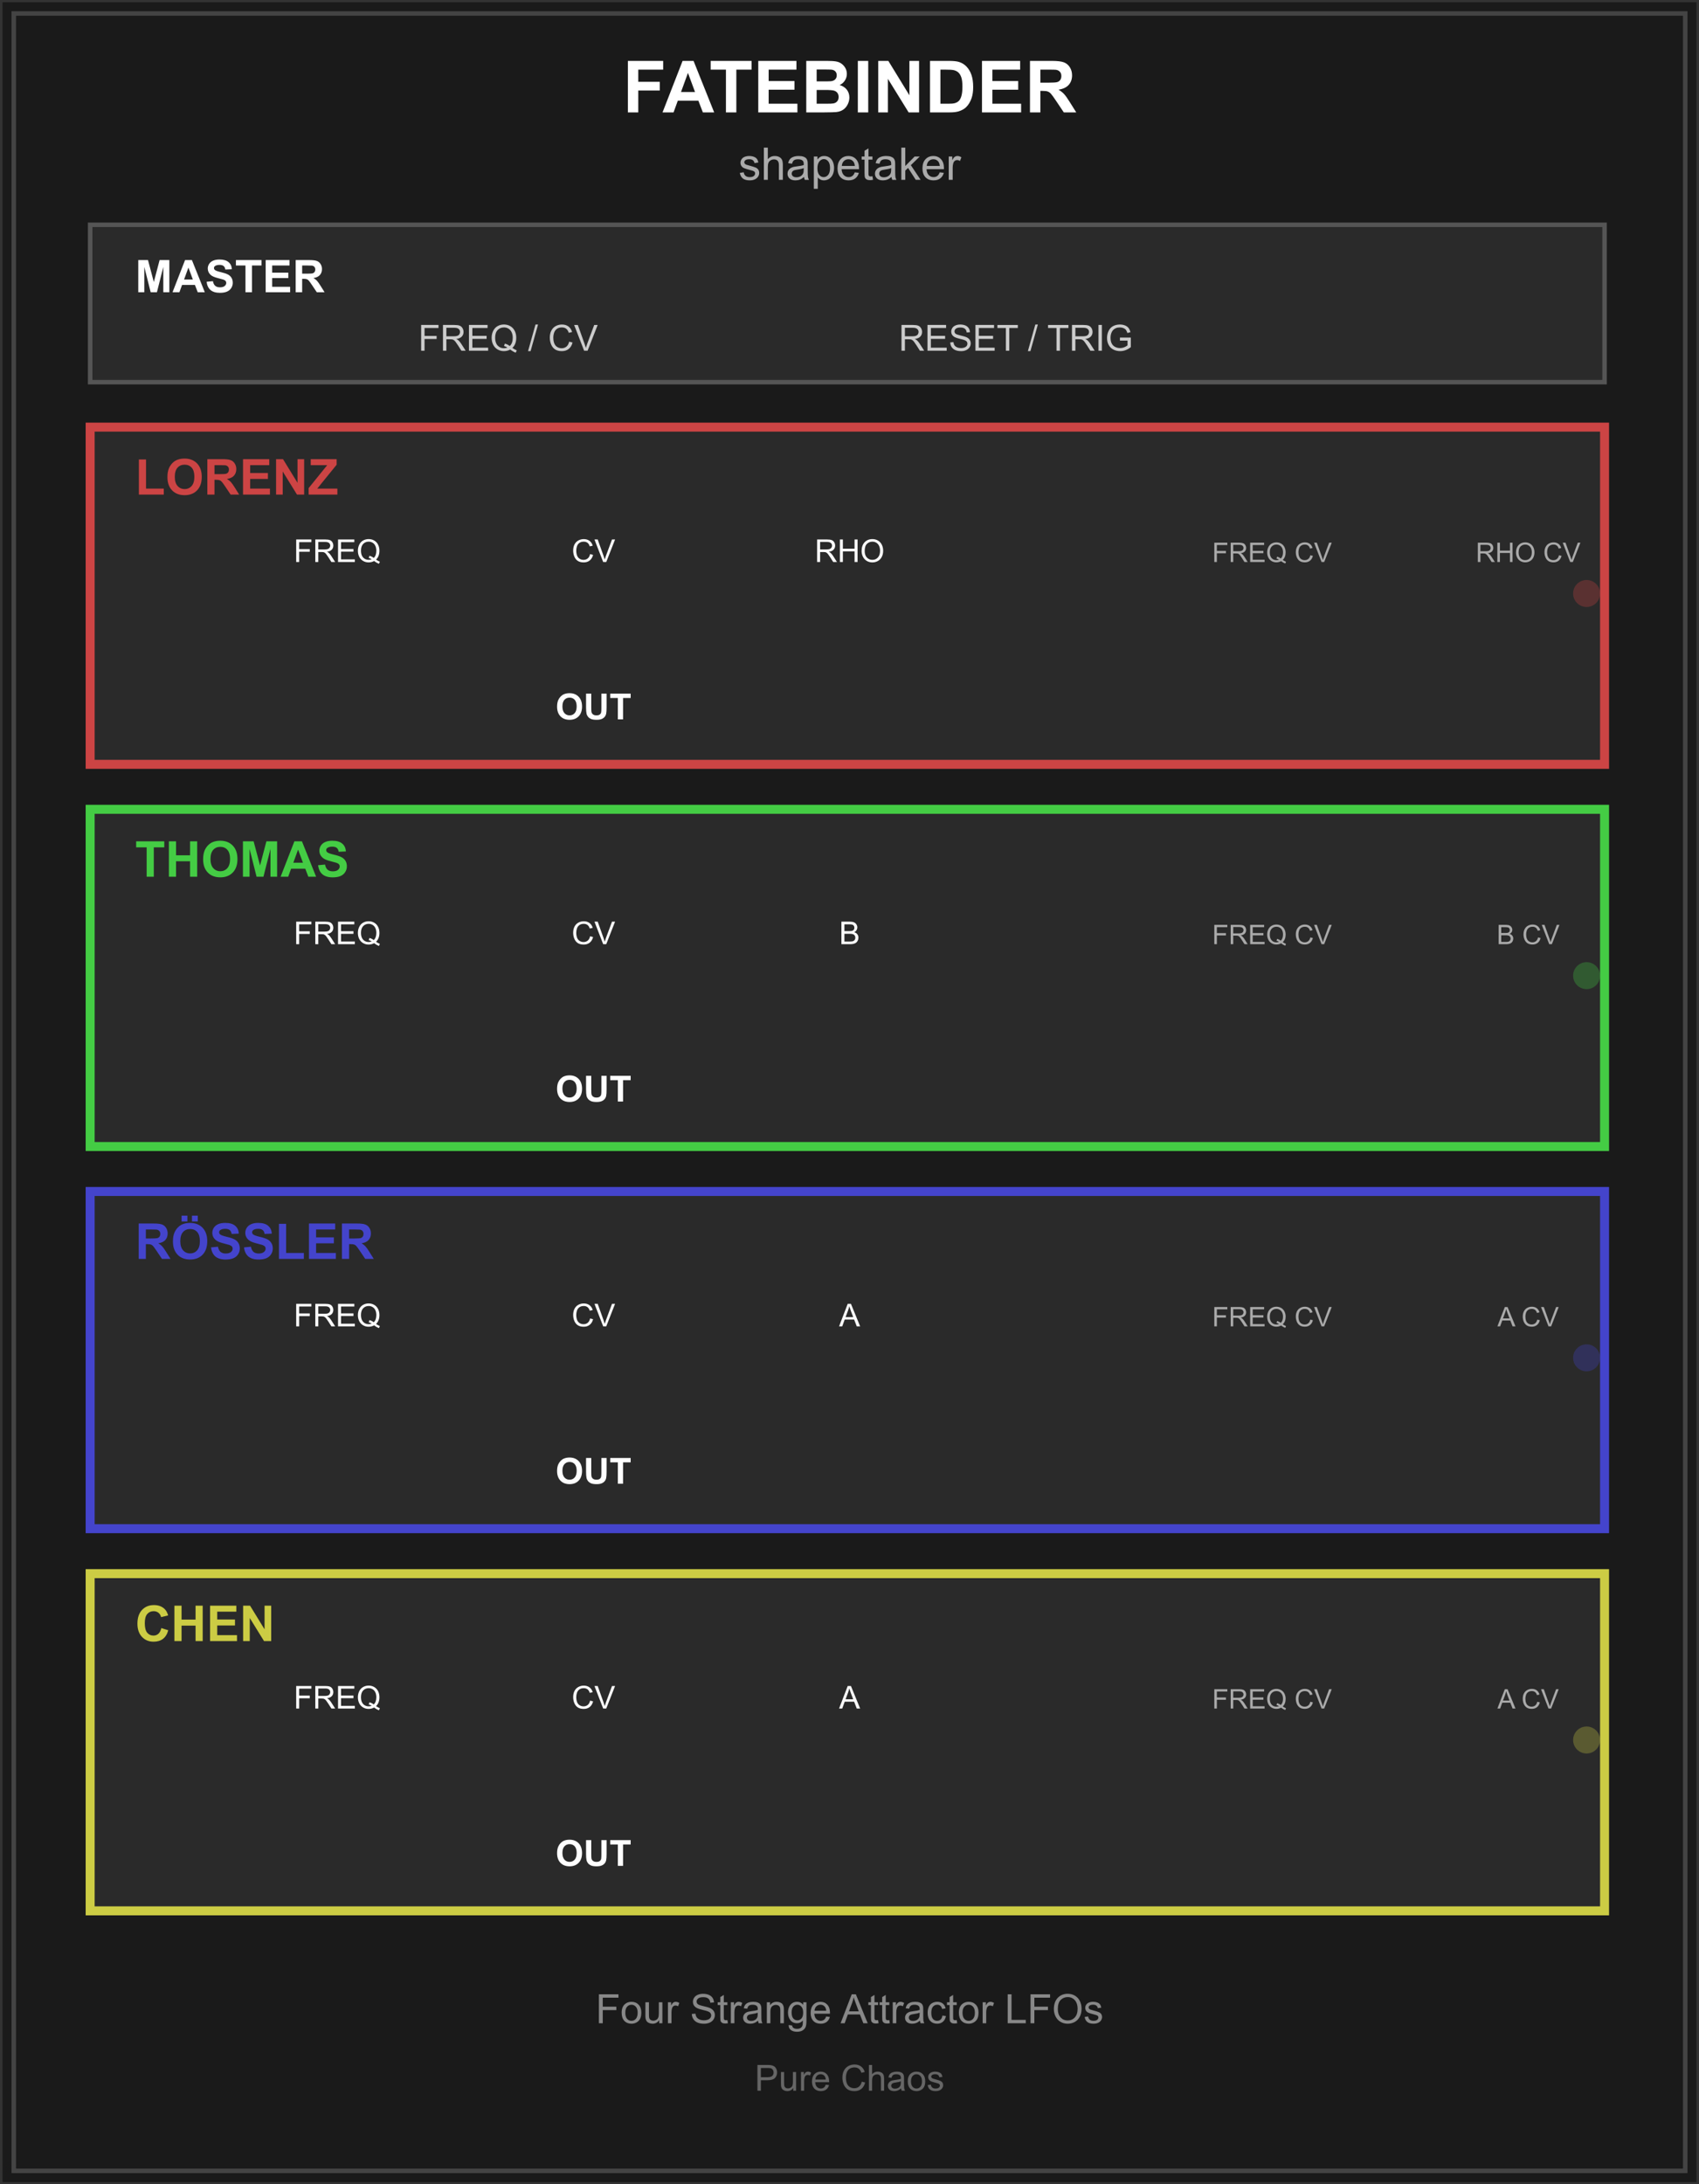 <?xml version="1.0" encoding="UTF-8" standalone="no"?>
<svg
   width="100mm"
   height="128.5mm"
   viewBox="0 0 377.953 485.827"
   version="1.1"
   id="svg38"
   xmlns="http://www.w3.org/2000/svg"
   xmlns:svg="http://www.w3.org/2000/svg">
  <rect x="0" y="0" width="377.953" height="485.827" fill="#808080" stroke="none"/>
  <defs
     id="defs38" />
  <!-- Simple solid background -->
  <rect
     width="377.953"
     height="485.827"
     fill="#1a1a1a"
     stroke="#333"
     stroke-width="1"
     id="rect1" />
  <!-- Simple border -->
  <rect
     x="3"
     y="3"
     width="371.953"
     height="479.827"
     fill="none"
     stroke="#444"
     stroke-width="1"
     id="rect2" />
  <!-- Title -->
  <path
     d="M 139.66,25 V 13.547 h 7.852 v 1.938 h -5.539 v 2.711 h 4.781 v 1.938 h -4.781 V 25 Z m 19.203,0 h -2.516 l -1,-2.602 h -4.578 L 149.824,25 h -2.453 l 4.461,-11.453 h 2.445 z m -4.258,-4.531 -1.578,-4.25 -1.547,4.25 z M 161.48,25 v -9.516 h -3.398 v -1.938 h 9.102 v 1.938 h -3.391 V 25 Z m 7.195,0 V 13.547 h 8.492 v 1.938 h -6.18 v 2.539 h 5.75 v 1.93 h -5.75 v 3.117 h 6.398 V 25 Z m 10.68,-11.453 h 4.578 q 1.359,0 2.023,0.117 0.672,0.109 1.195,0.469 0.531,0.359 0.883,0.961 0.352,0.594 0.352,1.336 0,0.805 -0.438,1.477 -0.43,0.672 -1.172,1.008 1.047,0.305 1.609,1.039 0.562,0.734 0.562,1.727 0,0.781 -0.367,1.523 -0.359,0.734 -0.992,1.18 -0.625,0.438 -1.547,0.539 -0.578,0.062 -2.789,0.078 h -3.898 z m 2.312,1.906 v 2.648 h 1.516 q 1.352,0 1.68,-0.039 0.594,-0.07 0.93,-0.406 0.344,-0.344 0.344,-0.898 0,-0.531 -0.297,-0.859 -0.289,-0.336 -0.867,-0.406 -0.344,-0.039 -1.977,-0.039 z m 0,4.555 v 3.062 h 2.141 q 1.25,0 1.586,-0.07 0.516,-0.094 0.836,-0.453 0.328,-0.367 0.328,-0.977 0,-0.516 -0.25,-0.875 -0.25,-0.359 -0.727,-0.523 -0.469,-0.164 -2.047,-0.164 z M 190.832,25 V 13.547 h 2.312 V 25 Z m 4.539,0 V 13.547 h 2.25 l 4.688,7.648 v -7.648 h 2.148 V 25 h -2.32 l -4.617,-7.469 V 25 Z m 11.523,-11.453 h 4.227 q 1.43,0 2.18,0.219 1.008,0.297 1.727,1.055 0.719,0.758 1.094,1.859 0.375,1.094 0.375,2.703 0,1.414 -0.352,2.438 -0.43,1.25 -1.227,2.023 -0.602,0.586 -1.625,0.914 Q 212.527,25 211.246,25 h -4.352 z m 2.312,1.938 v 7.586 h 1.727 q 0.969,0 1.398,-0.109 0.562,-0.141 0.93,-0.477 0.375,-0.336 0.609,-1.102 0.234,-0.773 0.234,-2.102 0,-1.328 -0.234,-2.039 -0.234,-0.711 -0.656,-1.109 -0.422,-0.398 -1.07,-0.539 -0.484,-0.109 -1.898,-0.109 z M 218.457,25 V 13.547 h 8.492 v 1.938 h -6.18 v 2.539 h 5.75 v 1.93 h -5.75 v 3.117 h 6.398 V 25 Z m 10.68,0 V 13.547 h 4.867 q 1.836,0 2.664,0.312 0.836,0.305 1.336,1.094 0.5,0.789 0.5,1.805 0,1.289 -0.758,2.133 -0.758,0.836 -2.266,1.055 0.75,0.438 1.234,0.961 0.492,0.523 1.32,1.859 L 239.434,25 h -2.766 l -1.672,-2.492 q -0.891,-1.336 -1.219,-1.68 -0.328,-0.352 -0.695,-0.477 -0.367,-0.133 -1.164,-0.133 h -0.469 V 25 Z m 2.312,-6.609 h 1.711 q 1.664,0 2.078,-0.141 0.414,-0.141 0.648,-0.484 0.234,-0.344 0.234,-0.859 0,-0.578 -0.312,-0.93 -0.305,-0.359 -0.867,-0.453 -0.281,-0.039 -1.688,-0.039 h -1.805 z"
     id="text2"
     style="font-weight:bold;font-size:16px;font-family:Arial;text-anchor:middle;fill:#ffffff"
     aria-label="FATEBINDER" />
  <path
     d="m 164.569,38.452 0.869,-0.137 q 0.073,0.522 0.405,0.801 0.337,0.278 0.938,0.278 0.605,0 0.898,-0.244 0.293,-0.249 0.293,-0.581 0,-0.298 -0.259,-0.469 -0.181,-0.117 -0.898,-0.298 -0.967,-0.244 -1.343,-0.42 -0.371,-0.181 -0.566,-0.493 -0.19,-0.317 -0.19,-0.698 0,-0.347 0.156,-0.64 0.161,-0.298 0.435,-0.493 0.205,-0.151 0.557,-0.254 0.356,-0.107 0.762,-0.107 0.61,0 1.069,0.176 0.464,0.176 0.684,0.479 0.22,0.298 0.303,0.801 l -0.859,0.117 q -0.059,-0.4 -0.342,-0.625 -0.278,-0.225 -0.791,-0.225 -0.605,0 -0.864,0.2 -0.259,0.2 -0.259,0.469 0,0.171 0.107,0.308 0.107,0.142 0.337,0.234 0.132,0.049 0.776,0.225 0.933,0.249 1.299,0.41 0.371,0.156 0.581,0.459 0.21,0.303 0.21,0.752 0,0.439 -0.259,0.83 -0.254,0.386 -0.737,0.601 -0.483,0.21 -1.094,0.21 -1.011,0 -1.543,-0.42 -0.527,-0.42 -0.674,-1.245 z M 169.92,40 v -7.158 h 0.879 v 2.568 q 0.615,-0.713 1.553,-0.713 0.576,0 1.001,0.229 0.425,0.225 0.605,0.625 0.186,0.4 0.186,1.162 V 40 h -0.879 v -3.286 q 0,-0.659 -0.288,-0.957 -0.283,-0.303 -0.806,-0.303 -0.391,0 -0.737,0.205 -0.342,0.2 -0.488,0.547 -0.146,0.347 -0.146,0.957 V 40 Z m 8.945,-0.64 q -0.488,0.415 -0.942,0.586 -0.449,0.171 -0.967,0.171 -0.854,0 -1.313,-0.415 -0.459,-0.42 -0.459,-1.069 0,-0.381 0.171,-0.693 0.176,-0.317 0.454,-0.508 0.283,-0.19 0.635,-0.288 0.259,-0.068 0.781,-0.132 1.064,-0.127 1.567,-0.303 0.005,-0.181 0.005,-0.229 0,-0.537 -0.249,-0.757 -0.337,-0.298 -1.001,-0.298 -0.62,0 -0.918,0.22 -0.293,0.215 -0.435,0.767 l -0.859,-0.117 q 0.117,-0.552 0.386,-0.889 0.269,-0.342 0.776,-0.522 0.508,-0.186 1.177,-0.186 0.664,0 1.079,0.156 0.415,0.156 0.61,0.396 0.195,0.234 0.273,0.596 0.044,0.225 0.044,0.811 v 1.172 q 0,1.226 0.054,1.553 0.059,0.322 0.225,0.62 h -0.918 q -0.137,-0.273 -0.176,-0.64 z m -0.073,-1.963 q -0.479,0.195 -1.436,0.332 -0.542,0.078 -0.767,0.176 -0.225,0.098 -0.347,0.288 -0.122,0.186 -0.122,0.415 0,0.352 0.264,0.586 0.269,0.234 0.781,0.234 0.508,0 0.903,-0.22 0.396,-0.225 0.581,-0.61 0.142,-0.298 0.142,-0.879 z m 2.251,4.59 v -7.173 h 0.801 v 0.674 q 0.283,-0.396 0.64,-0.591 0.356,-0.2 0.864,-0.2 0.664,0 1.172,0.342 0.508,0.342 0.767,0.967 0.259,0.62 0.259,1.362 0,0.796 -0.288,1.436 -0.283,0.635 -0.83,0.977 -0.542,0.337 -1.143,0.337 -0.439,0 -0.791,-0.186 -0.347,-0.186 -0.571,-0.469 v 2.524 z m 0.796,-4.551 q 0,1.001 0.405,1.479 0.405,0.479 0.981,0.479 0.586,0 1.001,-0.493 0.42,-0.498 0.42,-1.538 0,-0.991 -0.41,-1.484 -0.405,-0.493 -0.972,-0.493 -0.562,0 -0.996,0.527 -0.43,0.522 -0.43,1.523 z m 8.315,0.894 0.908,0.112 q -0.215,0.796 -0.796,1.235 -0.581,0.439 -1.484,0.439 -1.138,0 -1.807,-0.698 -0.664,-0.703 -0.664,-1.968 0,-1.309 0.674,-2.031 0.674,-0.723 1.748,-0.723 1.04,0 1.699,0.708 0.659,0.708 0.659,1.992 0,0.078 -0.005,0.234 h -3.867 q 0.049,0.854 0.483,1.309 0.435,0.454 1.084,0.454 0.483,0 0.825,-0.254 0.342,-0.254 0.542,-0.811 z m -2.886,-1.421 h 2.896 q -0.059,-0.654 -0.332,-0.981 -0.42,-0.508 -1.089,-0.508 -0.605,0 -1.021,0.405 -0.41,0.405 -0.454,1.084 z m 6.816,2.305 0.127,0.776 q -0.371,0.078 -0.664,0.078 -0.479,0 -0.742,-0.151 -0.264,-0.151 -0.371,-0.396 -0.107,-0.249 -0.107,-1.04 v -2.983 h -0.645 v -0.684 h 0.645 v -1.284 l 0.874,-0.527 v 1.812 h 0.884 v 0.684 h -0.884 v 3.032 q 0,0.376 0.044,0.483 0.049,0.107 0.151,0.171 0.107,0.063 0.303,0.063 0.146,0 0.386,-0.034 z m 4.243,0.146 q -0.488,0.415 -0.942,0.586 -0.449,0.171 -0.967,0.171 -0.854,0 -1.313,-0.415 -0.459,-0.42 -0.459,-1.069 0,-0.381 0.171,-0.693 0.176,-0.317 0.454,-0.508 0.283,-0.19 0.635,-0.288 0.259,-0.068 0.781,-0.132 1.064,-0.127 1.567,-0.303 0.005,-0.181 0.005,-0.229 0,-0.537 -0.249,-0.757 -0.337,-0.298 -1.001,-0.298 -0.62,0 -0.918,0.22 -0.293,0.215 -0.435,0.767 l -0.859,-0.117 q 0.117,-0.552 0.386,-0.889 0.269,-0.342 0.776,-0.522 0.508,-0.186 1.177,-0.186 0.664,0 1.079,0.156 0.415,0.156 0.61,0.396 0.195,0.234 0.273,0.596 0.044,0.225 0.044,0.811 v 1.172 q 0,1.226 0.054,1.553 0.059,0.322 0.225,0.62 h -0.918 q -0.137,-0.273 -0.176,-0.64 z m -0.073,-1.963 q -0.479,0.195 -1.436,0.332 -0.542,0.078 -0.767,0.176 -0.225,0.098 -0.347,0.288 -0.122,0.186 -0.122,0.415 0,0.352 0.264,0.586 0.269,0.234 0.781,0.234 0.508,0 0.903,-0.22 0.396,-0.225 0.581,-0.61 0.142,-0.298 0.142,-0.879 z M 200.511,40 v -7.158 h 0.879 v 4.082 l 2.08,-2.109 h 1.138 L 202.625,36.738 204.808,40 h -1.084 l -1.714,-2.651 -0.62,0.596 V 40 Z m 8.545,-1.67 0.908,0.112 q -0.215,0.796 -0.796,1.235 -0.581,0.439 -1.484,0.439 -1.138,0 -1.807,-0.698 -0.664,-0.703 -0.664,-1.968 0,-1.309 0.674,-2.031 0.674,-0.723 1.748,-0.723 1.04,0 1.699,0.708 0.659,0.708 0.659,1.992 0,0.078 -0.005,0.234 h -3.867 q 0.049,0.854 0.483,1.309 0.435,0.454 1.084,0.454 0.483,0 0.825,-0.254 0.342,-0.254 0.542,-0.811 z m -2.886,-1.421 h 2.896 q -0.059,-0.654 -0.332,-0.981 -0.42,-0.508 -1.089,-0.508 -0.605,0 -1.021,0.405 -0.41,0.405 -0.454,1.084 z M 211.058,40 v -5.186 h 0.791 v 0.786 q 0.303,-0.552 0.557,-0.728 0.259,-0.176 0.566,-0.176 0.444,0 0.903,0.283 l -0.303,0.815 q -0.322,-0.19 -0.645,-0.19 -0.288,0 -0.518,0.176 -0.229,0.171 -0.327,0.479 -0.146,0.469 -0.146,1.025 V 40 Z"
     id="text3"
     style="font-size:10px;font-family:Arial;text-anchor:middle;fill:#aaaaaa"
     aria-label="shapetaker" />
  <!-- Master Section -->
  <rect
     x="20"
     y="50"
     width="337"
     height="35"
     fill="#2a2a2a"
     stroke="#555"
     stroke-width="1"
     id="rect3" />
  <path
     d="m 30.708,65 v -7.158 h 2.163 l 1.299,4.883 1.284,-4.883 H 37.622 V 65 H 36.279 V 59.365 L 34.858,65 H 33.467 L 32.051,59.365 V 65 Z m 14.805,0 H 43.94 l -0.625,-1.626 H 40.454 L 39.863,65 h -1.533 l 2.788,-7.158 h 1.528 z m -2.661,-2.832 -0.986,-2.656 -0.967,2.656 z m 3.062,0.503 1.406,-0.137 q 0.127,0.708 0.513,1.04 0.391,0.332 1.05,0.332 0.698,0 1.05,-0.293 0.356,-0.298 0.356,-0.693 0,-0.254 -0.151,-0.43 -0.146,-0.181 -0.518,-0.312 -0.254,-0.088 -1.157,-0.312 -1.162,-0.288 -1.631,-0.708 -0.659,-0.591 -0.659,-1.44 0,-0.547 0.308,-1.021 0.312,-0.479 0.894,-0.728 0.586,-0.249 1.411,-0.249 1.348,0 2.026,0.591 0.684,0.591 0.718,1.577 l -1.445,0.063 q -0.093,-0.552 -0.4,-0.791 -0.303,-0.244 -0.913,-0.244 -0.63,0 -0.986,0.259 -0.229,0.166 -0.229,0.444 0,0.254 0.215,0.435 0.273,0.229 1.328,0.479 1.055,0.249 1.558,0.518 0.508,0.264 0.791,0.728 0.288,0.459 0.288,1.138 0,0.615 -0.342,1.152 -0.342,0.537 -0.967,0.801 -0.625,0.259 -1.558,0.259 -1.357,0 -2.085,-0.625 -0.728,-0.63 -0.869,-1.831 z M 54.561,65 V 59.053 H 52.437 V 57.842 H 58.125 v 1.211 H 56.006 V 65 Z m 4.497,0 v -7.158 h 5.308 v 1.211 H 60.503 v 1.587 h 3.594 v 1.206 h -3.594 v 1.948 h 3.999 V 65 Z m 6.675,0 v -7.158 h 3.042 q 1.147,0 1.665,0.195 0.522,0.19 0.835,0.684 0.312,0.493 0.312,1.128 0,0.806 -0.474,1.333 -0.474,0.522 -1.416,0.659 0.469,0.273 0.771,0.601 0.308,0.327 0.825,1.162 L 72.168,65 h -1.729 l -1.045,-1.558 q -0.557,-0.835 -0.762,-1.05 -0.205,-0.22 -0.435,-0.298 -0.229,-0.083 -0.728,-0.083 H 67.178 V 65 Z m 1.445,-4.131 h 1.069 q 1.04,0 1.299,-0.088 0.259,-0.088 0.405,-0.303 0.146,-0.215 0.146,-0.537 0,-0.361 -0.195,-0.581 -0.19,-0.225 -0.542,-0.283 -0.176,-0.024 -1.055,-0.024 h -1.128 z"
     id="text4"
     style="font-weight:bold;font-size:10px;font-family:Arial;fill:#ffffff"
     aria-label="MASTER" />
  <path
     d="m 93.654,78 v -5.727 h 3.863 v 0.676 h -3.105 v 1.773 h 2.688 v 0.676 h -2.688 V 78 Z m 4.859,0 v -5.727 h 2.539 q 0.766,0 1.164,0.156 0.398,0.152 0.637,0.543 0.238,0.391 0.238,0.863 0,0.609 -0.395,1.027 -0.395,0.418 -1.219,0.531 0.301,0.145 0.457,0.285 0.332,0.305 0.629,0.762 L 103.561,78 h -0.953 l -0.758,-1.191 q -0.332,-0.516 -0.547,-0.789 -0.215,-0.273 -0.387,-0.383 -0.168,-0.109 -0.344,-0.152 -0.129,-0.027 -0.422,-0.027 H 99.271 V 78 Z m 0.758,-3.199 h 1.629 q 0.52,0 0.812,-0.105 0.293,-0.109 0.445,-0.344 0.152,-0.238 0.152,-0.516 0,-0.406 -0.297,-0.668 -0.293,-0.262 -0.93,-0.262 H 99.271 Z M 104.295,78 v -5.727 h 4.141 v 0.676 h -3.383 v 1.754 h 3.168 V 75.375 h -3.168 v 1.949 h 3.516 V 78 Z m 9.66,-0.613 q 0.527,0.363 0.973,0.531 l -0.223,0.527 q -0.617,-0.223 -1.23,-0.703 -0.637,0.355 -1.406,0.355 -0.777,0 -1.41,-0.375 -0.633,-0.375 -0.977,-1.055 -0.34,-0.68 -0.34,-1.531 0,-0.848 0.344,-1.543 0.344,-0.695 0.977,-1.059 0.637,-0.363 1.422,-0.363 0.793,0 1.43,0.379 0.637,0.375 0.969,1.055 0.336,0.676 0.336,1.527 0,0.707 -0.215,1.273 -0.215,0.562 -0.648,0.98 z m -1.668,-0.969 q 0.656,0.184 1.082,0.547 0.668,-0.609 0.668,-1.832 0,-0.695 -0.238,-1.215 -0.234,-0.52 -0.691,-0.805 -0.453,-0.289 -1.02,-0.289 -0.848,0 -1.406,0.582 -0.559,0.578 -0.559,1.73 0,1.117 0.551,1.715 0.555,0.598 1.414,0.598 0.406,0 0.766,-0.152 -0.355,-0.23 -0.75,-0.328 z m 5.156,1.68 1.66,-5.922 h 0.562 l -1.656,5.922 z m 9.148,-2.105 0.758,0.191 q -0.238,0.934 -0.859,1.426 -0.617,0.488 -1.512,0.488 -0.926,0 -1.508,-0.375 -0.578,-0.379 -0.883,-1.094 -0.301,-0.715 -0.301,-1.535 0,-0.895 0.34,-1.559 0.344,-0.668 0.973,-1.012 0.633,-0.348 1.391,-0.348 0.859,0 1.445,0.438 0.586,0.438 0.816,1.23 l -0.746,0.176 q -0.199,-0.625 -0.578,-0.91 -0.379,-0.285 -0.953,-0.285 -0.66,0 -1.105,0.316 -0.441,0.316 -0.621,0.852 -0.18,0.531 -0.18,1.098 0,0.73 0.211,1.277 0.215,0.543 0.664,0.812 0.449,0.27 0.973,0.27 0.637,0 1.078,-0.367 0.441,-0.367 0.598,-1.09 z M 129.92,78 127.701,72.273 h 0.82 l 1.488,4.16 q 0.18,0.5 0.301,0.938 0.133,-0.469 0.309,-0.938 l 1.547,-4.16 h 0.773 L 130.697,78 Z"
     id="text5"
     style="font-size:8px;font-family:Arial;text-anchor:middle;fill:#cccccc"
     aria-label="FREQ / CV" />
  <path
     d="m 200.549,78 v -5.727 h 2.539 q 0.766,0 1.164,0.156 0.398,0.152 0.637,0.543 0.238,0.391 0.238,0.863 0,0.609 -0.395,1.027 -0.395,0.418 -1.219,0.531 0.301,0.145 0.457,0.285 0.332,0.305 0.629,0.762 L 205.596,78 h -0.953 l -0.758,-1.191 q -0.332,-0.516 -0.547,-0.789 -0.215,-0.273 -0.387,-0.383 -0.168,-0.109 -0.344,-0.152 -0.129,-0.027 -0.422,-0.027 h -0.879 V 78 Z m 0.758,-3.199 h 1.629 q 0.52,0 0.812,-0.105 0.293,-0.109 0.445,-0.344 0.152,-0.238 0.152,-0.516 0,-0.406 -0.297,-0.668 -0.293,-0.262 -0.93,-0.262 h -1.812 z M 206.33,78 v -5.727 h 4.141 v 0.676 h -3.383 v 1.754 h 3.168 V 75.375 h -3.168 v 1.949 h 3.516 V 78 Z m 5.062,-1.84 0.715,-0.062 q 0.051,0.43 0.234,0.707 0.188,0.273 0.578,0.445 0.391,0.168 0.879,0.168 0.434,0 0.766,-0.129 0.332,-0.129 0.492,-0.352 0.164,-0.227 0.164,-0.492 0,-0.27 -0.156,-0.469 -0.156,-0.203 -0.516,-0.34 -0.23,-0.09 -1.02,-0.277 Q 212.74,75.168 212.424,75 q -0.41,-0.215 -0.613,-0.531 -0.199,-0.32 -0.199,-0.715 0,-0.434 0.246,-0.809 0.246,-0.379 0.719,-0.574 0.473,-0.195 1.051,-0.195 0.637,0 1.121,0.207 0.488,0.203 0.75,0.602 0.262,0.398 0.281,0.902 l -0.727,0.055 q -0.059,-0.543 -0.398,-0.82 -0.336,-0.277 -0.996,-0.277 -0.688,0 -1.004,0.254 -0.312,0.25 -0.312,0.605 0,0.309 0.223,0.508 0.219,0.199 1.141,0.41 0.926,0.207 1.27,0.363 0.5,0.23 0.738,0.586 0.238,0.352 0.238,0.812 0,0.457 -0.262,0.863 -0.262,0.402 -0.754,0.629 -0.488,0.223 -1.102,0.223 -0.777,0 -1.305,-0.227 -0.523,-0.227 -0.824,-0.68 -0.297,-0.457 -0.312,-1.031 z M 217.002,78 v -5.727 h 4.141 v 0.676 h -3.383 v 1.754 h 3.168 V 75.375 h -3.168 v 1.949 h 3.516 V 78 Z m 6.777,0 v -5.051 h -1.887 v -0.676 h 4.539 v 0.676 h -1.895 V 78 Z m 4.891,0.098 1.66,-5.922 h 0.562 l -1.656,5.922 z M 235.045,78 v -5.051 h -1.887 v -0.676 h 4.539 v 0.676 h -1.895 V 78 Z m 3.441,0 v -5.727 h 2.539 q 0.766,0 1.164,0.156 0.398,0.152 0.637,0.543 0.238,0.391 0.238,0.863 0,0.609 -0.395,1.027 -0.395,0.418 -1.219,0.531 0.301,0.145 0.457,0.285 0.332,0.305 0.629,0.762 L 243.533,78 h -0.953 l -0.758,-1.191 q -0.332,-0.516 -0.547,-0.789 -0.215,-0.273 -0.387,-0.383 -0.168,-0.109 -0.344,-0.152 -0.129,-0.027 -0.422,-0.027 h -0.879 V 78 Z m 0.758,-3.199 h 1.629 q 0.52,0 0.812,-0.105 0.293,-0.109 0.445,-0.344 0.152,-0.238 0.152,-0.516 0,-0.406 -0.297,-0.668 -0.293,-0.262 -0.93,-0.262 h -1.812 z M 244.381,78 v -5.727 h 0.758 V 78 Z m 4.773,-2.246 v -0.672 l 2.426,-0.004 v 2.125 q -0.559,0.445 -1.152,0.672 -0.594,0.223 -1.219,0.223 -0.844,0 -1.535,-0.359 -0.688,-0.363 -1.039,-1.047 -0.352,-0.684 -0.352,-1.527 0,-0.836 0.348,-1.559 0.352,-0.727 1.008,-1.078 0.656,-0.352 1.512,-0.352 0.621,0 1.121,0.203 0.504,0.199 0.789,0.559 0.285,0.359 0.434,0.938 l -0.684,0.188 q -0.129,-0.438 -0.32,-0.688 -0.191,-0.25 -0.547,-0.398 -0.355,-0.152 -0.789,-0.152 -0.52,0 -0.898,0.16 -0.379,0.156 -0.613,0.414 -0.23,0.258 -0.359,0.566 -0.219,0.531 -0.219,1.152 0,0.766 0.262,1.281 0.266,0.516 0.77,0.766 0.504,0.25 1.07,0.25 0.492,0 0.961,-0.188 0.469,-0.191 0.711,-0.406 v -1.066 z"
     id="text6"
     style="font-size:8px;font-family:Arial;text-anchor:middle;fill:#cccccc"
     aria-label="RESET / TRIG" />
  <!-- Lorenz Section -->
  <rect
     x="20"
     y="95"
     width="337"
     height="75"
     fill="#2a2a2a"
     stroke="#cc4444"
     stroke-width="2"
     id="rect6" />
  <path
     d="m 30.843,110 v -7.81 h 1.59 v 6.483 H 36.386 V 110 Z m 6.354,-3.889 q 0,-1.203 0.36,-2.02 0.269,-0.602 0.73,-1.08 0.467,-0.478 1.021,-0.709 0.736,-0.312 1.697,-0.312 1.74,0 2.782,1.08 1.047,1.08 1.047,3.002 0,1.907 -1.037,2.986 -1.037,1.074 -2.771,1.074 -1.756,0 -2.793,-1.069 -1.037,-1.074 -1.037,-2.954 z m 1.638,-0.054 q 0,1.337 0.618,2.03 0.618,0.688 1.568,0.688 0.951,0 1.558,-0.682 0.612,-0.688 0.612,-2.057 0,-1.354 -0.596,-2.02 -0.591,-0.666 -1.574,-0.666 -0.983,0 -1.584,0.677 -0.602,0.671 -0.602,2.03 z M 46.081,110 v -7.874 h 3.346 q 1.262,0 1.832,0.215 0.575,0.209 0.918,0.752 0.344,0.542 0.344,1.241 0,0.886 -0.521,1.466 -0.521,0.575 -1.558,0.725 0.516,0.301 0.849,0.661 0.338,0.36 0.908,1.278 L 53.16,110 h -1.901 l -1.149,-1.713 q -0.612,-0.918 -0.838,-1.155 -0.226,-0.242 -0.478,-0.328 -0.252,-0.091 -0.8,-0.091 H 47.671 V 110 Z m 1.59,-4.544 h 1.176 q 1.144,0 1.429,-0.097 0.285,-0.097 0.446,-0.333 0.161,-0.236 0.161,-0.591 0,-0.397 -0.215,-0.639 -0.209,-0.247 -0.596,-0.312 -0.193,-0.027 -1.16,-0.027 H 47.671 Z M 54.02,110 v -7.874 h 5.838 v 1.332 h -4.249 v 1.746 H 59.562 v 1.327 h -3.953 v 2.143 h 4.399 V 110 Z m 7.353,0 v -7.874 h 1.547 l 3.223,5.258 v -5.258 h 1.477 V 110 h -1.595 l -3.174,-5.135 V 110 Z m 7.246,0 v -1.434 l 4.136,-5.108 h -3.668 v -1.332 h 5.763 v 1.235 l -4.313,5.312 h 4.479 V 110 Z"
     id="text7"
     style="font-weight:bold;font-size:11px;font-family:Arial;fill:#cc4444"
     aria-label="LORENZ" />
  <!-- Lorenz Control Labels -->
  <path
     d="m 65.852,125 v -5.011 h 3.38 v 0.591 h -2.717 v 1.552 h 2.352 v 0.591 H 66.515 V 125 Z m 4.252,0 v -5.011 h 2.222 q 0.67,0 1.019,0.137 0.349,0.133 0.557,0.475 0.208,0.342 0.208,0.755 0,0.533 -0.345,0.899 -0.345,0.366 -1.066,0.465 0.263,0.126 0.4,0.25 0.291,0.267 0.55,0.666 L 74.52,125 h -0.834 l -0.663,-1.042 q -0.291,-0.451 -0.479,-0.69 -0.188,-0.239 -0.338,-0.335 -0.147,-0.096 -0.301,-0.133 -0.113,-0.024 -0.369,-0.024 H 70.767 V 125 Z m 0.663,-2.799 h 1.425 q 0.455,0 0.711,-0.092 0.256,-0.096 0.39,-0.301 0.133,-0.208 0.133,-0.451 0,-0.355 -0.26,-0.584 -0.256,-0.229 -0.813,-0.229 H 70.767 Z M 75.162,125 v -5.011 H 78.785 v 0.591 h -2.96 v 1.535 h 2.772 v 0.588 h -2.772 v 1.706 h 3.076 V 125 Z m 8.453,-0.537 q 0.461,0.318 0.851,0.465 l -0.195,0.461 q -0.54,-0.195 -1.077,-0.615 -0.557,0.311 -1.23,0.311 -0.68,0 -1.234,-0.328 -0.554,-0.328 -0.854,-0.923 -0.297,-0.595 -0.297,-1.34 0,-0.742 0.301,-1.35 0.301,-0.608 0.854,-0.926 0.557,-0.318 1.244,-0.318 0.694,0 1.251,0.332 0.557,0.328 0.848,0.923 0.294,0.591 0.294,1.336 0,0.619 -0.188,1.114 -0.188,0.492 -0.567,0.858 z m -1.459,-0.848 q 0.574,0.161 0.947,0.479 0.584,-0.533 0.584,-1.603 0,-0.608 -0.208,-1.063 -0.205,-0.455 -0.605,-0.704 -0.396,-0.253 -0.892,-0.253 -0.742,0 -1.23,0.509 -0.489,0.506 -0.489,1.514 0,0.978 0.482,1.5 0.485,0.523 1.237,0.523 0.355,0 0.67,-0.133 -0.311,-0.202 -0.656,-0.287 z"
     id="text8"
     style="font-size:7px;font-family:Arial;text-anchor:middle;fill:#ffffff"
     aria-label="FREQ" />
  <path
     d="m 131.253,123.243 0.663,0.167 q -0.208,0.817 -0.752,1.248 -0.54,0.427 -1.323,0.427 -0.81,0 -1.319,-0.328 -0.506,-0.332 -0.772,-0.957 -0.263,-0.625 -0.263,-1.343 0,-0.783 0.297,-1.364 0.301,-0.584 0.851,-0.885 0.554,-0.304 1.217,-0.304 0.752,0 1.265,0.383 0.513,0.383 0.714,1.077 l -0.653,0.154 q -0.174,-0.547 -0.506,-0.796 -0.332,-0.25 -0.834,-0.25 -0.578,0 -0.967,0.277 -0.386,0.277 -0.543,0.745 -0.157,0.465 -0.157,0.96 0,0.639 0.185,1.118 0.188,0.475 0.581,0.711 0.393,0.236 0.851,0.236 0.557,0 0.943,-0.321 0.386,-0.321 0.523,-0.954 z m 2.912,1.757 -1.941,-5.011 h 0.718 l 1.302,3.64 q 0.157,0.438 0.263,0.82 0.116,-0.41 0.27,-0.82 l 1.354,-3.64 h 0.677 L 134.845,125 Z"
     id="text9"
     style="font-size:7px;font-family:Arial;text-anchor:middle;fill:#ffffff"
     aria-label="CV" />
  <path
     d="m 181.773,125 v -5.011 h 2.222 q 0.67,0 1.019,0.137 0.349,0.133 0.557,0.475 0.208,0.342 0.208,0.755 0,0.533 -0.345,0.899 -0.345,0.366 -1.066,0.465 0.263,0.126 0.4,0.25 0.291,0.267 0.55,0.666 L 186.189,125 h -0.834 l -0.663,-1.042 q -0.291,-0.451 -0.479,-0.69 -0.188,-0.239 -0.338,-0.335 -0.147,-0.096 -0.301,-0.133 -0.113,-0.024 -0.369,-0.024 h -0.769 V 125 Z m 0.663,-2.799 h 1.425 q 0.455,0 0.711,-0.092 0.256,-0.096 0.39,-0.301 0.133,-0.208 0.133,-0.451 0,-0.355 -0.26,-0.584 -0.256,-0.229 -0.813,-0.229 h -1.586 z M 186.838,125 v -5.011 h 0.663 v 2.058 h 2.604 v -2.058 h 0.663 V 125 h -0.663 v -2.362 h -2.604 V 125 Z m 4.833,-2.44 q 0,-1.248 0.67,-1.952 0.67,-0.708 1.73,-0.708 0.694,0 1.251,0.332 0.557,0.332 0.848,0.926 0.294,0.591 0.294,1.343 0,0.762 -0.308,1.364 -0.308,0.602 -0.872,0.913 -0.564,0.308 -1.217,0.308 -0.708,0 -1.265,-0.342 -0.557,-0.342 -0.844,-0.933 -0.287,-0.591 -0.287,-1.251 z m 0.684,0.01 q 0,0.906 0.485,1.429 0.489,0.52 1.224,0.52 0.749,0 1.23,-0.526 0.485,-0.526 0.485,-1.494 0,-0.612 -0.208,-1.066 -0.205,-0.458 -0.605,-0.708 -0.396,-0.253 -0.892,-0.253 -0.704,0 -1.213,0.485 -0.506,0.482 -0.506,1.613 z"
     id="text10"
     style="font-size:7px;font-family:Arial;text-anchor:middle;fill:#ffffff"
     aria-label="RHO" />
  <!-- Lorenz Input Labels -->
  <path
     d="m 270.158,125 v -4.295 h 2.897 v 0.507 h -2.329 v 1.33 h 2.016 v 0.507 h -2.016 V 125 Z m 3.645,0 v -4.295 h 1.904 q 0.574,0 0.873,0.117 0.299,0.114 0.478,0.407 0.179,0.293 0.179,0.647 0,0.457 -0.296,0.771 -0.296,0.313 -0.914,0.398 0.226,0.108 0.343,0.214 0.249,0.229 0.472,0.571 L 277.587,125 h -0.715 l -0.568,-0.894 q -0.249,-0.387 -0.41,-0.592 -0.161,-0.205 -0.29,-0.287 -0.126,-0.082 -0.258,-0.114 -0.097,-0.021 -0.316,-0.021 h -0.659 V 125 Z m 0.568,-2.399 h 1.222 q 0.39,0 0.609,-0.079 0.22,-0.082 0.334,-0.258 0.114,-0.179 0.114,-0.387 0,-0.305 -0.223,-0.501 -0.22,-0.196 -0.697,-0.196 h -1.359 z M 278.138,125 v -4.295 h 3.105 v 0.507 h -2.537 v 1.315 h 2.376 v 0.504 h -2.376 v 1.462 h 2.637 V 125 Z m 7.245,-0.46 q 0.396,0.272 0.729,0.398 l -0.167,0.396 q -0.463,-0.167 -0.923,-0.527 -0.478,0.267 -1.055,0.267 -0.583,0 -1.058,-0.281 -0.475,-0.281 -0.732,-0.791 -0.255,-0.51 -0.255,-1.148 0,-0.636 0.258,-1.157 0.258,-0.521 0.732,-0.794 0.478,-0.272 1.066,-0.272 0.595,0 1.072,0.284 0.478,0.281 0.727,0.791 0.252,0.507 0.252,1.146 0,0.53 -0.161,0.955 -0.161,0.422 -0.486,0.735 z m -1.251,-0.727 q 0.492,0.138 0.812,0.41 0.501,-0.457 0.501,-1.374 0,-0.521 -0.179,-0.911 -0.176,-0.39 -0.519,-0.604 -0.34,-0.217 -0.765,-0.217 -0.636,0 -1.055,0.437 -0.419,0.434 -0.419,1.298 0,0.838 0.413,1.286 0.416,0.448 1.061,0.448 0.305,0 0.574,-0.114 -0.267,-0.173 -0.562,-0.246 z m 7.395,-0.319 0.568,0.144 q -0.179,0.7 -0.645,1.069 -0.463,0.366 -1.134,0.366 -0.694,0 -1.131,-0.281 -0.434,-0.284 -0.662,-0.82 -0.226,-0.536 -0.226,-1.151 0,-0.671 0.255,-1.169 0.258,-0.501 0.729,-0.759 0.475,-0.261 1.043,-0.261 0.645,0 1.084,0.328 0.439,0.328 0.612,0.923 l -0.56,0.132 q -0.149,-0.469 -0.434,-0.683 -0.284,-0.214 -0.715,-0.214 -0.495,0 -0.829,0.237 -0.331,0.237 -0.466,0.639 -0.135,0.398 -0.135,0.823 0,0.548 0.158,0.958 0.161,0.407 0.498,0.609 0.337,0.202 0.729,0.202 0.478,0 0.809,-0.275 0.331,-0.275 0.448,-0.817 z m 2.496,1.506 -1.664,-4.295 h 0.615 l 1.116,3.12 q 0.135,0.375 0.226,0.703 0.1,-0.352 0.231,-0.703 l 1.16,-3.12 h 0.58 L 294.606,125 Z"
     id="text11"
     style="font-size:6px;font-family:Arial;text-anchor:middle;fill:#aaaaaa"
     aria-label="FREQ CV" />
  <path
     d="m 328.804,125 v -4.295 h 1.904 q 0.574,0 0.873,0.117 0.299,0.114 0.478,0.407 0.179,0.293 0.179,0.647 0,0.457 -0.296,0.771 -0.296,0.313 -0.914,0.398 0.226,0.108 0.343,0.214 0.249,0.229 0.472,0.571 L 332.589,125 h -0.715 l -0.568,-0.894 q -0.249,-0.387 -0.41,-0.592 -0.161,-0.205 -0.29,-0.287 -0.126,-0.082 -0.258,-0.114 -0.097,-0.021 -0.316,-0.021 h -0.659 V 125 Z m 0.568,-2.399 h 1.222 q 0.39,0 0.609,-0.079 0.22,-0.082 0.334,-0.258 0.114,-0.179 0.114,-0.387 0,-0.305 -0.223,-0.501 -0.22,-0.196 -0.697,-0.196 h -1.359 z M 333.146,125 v -4.295 h 0.568 v 1.764 h 2.232 v -1.764 h 0.568 V 125 h -0.568 v -2.024 h -2.232 V 125 Z m 4.143,-2.092 q 0,-1.069 0.574,-1.673 0.574,-0.606 1.482,-0.606 0.595,0 1.072,0.284 0.478,0.284 0.727,0.794 0.252,0.507 0.252,1.151 0,0.653 -0.264,1.169 -0.264,0.516 -0.747,0.782 -0.483,0.264 -1.043,0.264 -0.606,0 -1.084,-0.293 -0.478,-0.293 -0.724,-0.8 -0.246,-0.507 -0.246,-1.072 z m 0.586,0.009 q 0,0.776 0.416,1.225 0.419,0.445 1.049,0.445 0.642,0 1.055,-0.451 0.416,-0.451 0.416,-1.28 0,-0.524 -0.179,-0.914 -0.176,-0.393 -0.519,-0.606 -0.34,-0.217 -0.765,-0.217 -0.604,0 -1.04,0.416 -0.434,0.413 -0.434,1.383 z m 8.985,0.577 0.568,0.144 q -0.179,0.7 -0.645,1.069 -0.463,0.366 -1.134,0.366 -0.694,0 -1.131,-0.281 -0.434,-0.284 -0.662,-0.82 -0.226,-0.536 -0.226,-1.151 0,-0.671 0.255,-1.169 0.258,-0.501 0.729,-0.759 0.475,-0.261 1.043,-0.261 0.645,0 1.084,0.328 0.439,0.328 0.612,0.923 l -0.56,0.132 q -0.149,-0.469 -0.434,-0.683 -0.284,-0.214 -0.715,-0.214 -0.495,0 -0.829,0.237 -0.331,0.237 -0.466,0.639 -0.135,0.398 -0.135,0.823 0,0.548 0.158,0.958 0.161,0.407 0.498,0.609 0.337,0.202 0.729,0.202 0.478,0 0.809,-0.275 0.331,-0.275 0.448,-0.817 z m 2.496,1.506 -1.664,-4.295 h 0.615 l 1.116,3.12 q 0.135,0.375 0.226,0.703 0.1,-0.352 0.231,-0.703 l 1.16,-3.12 h 0.58 L 349.939,125 Z"
     id="text12"
     style="font-size:6px;font-family:Arial;text-anchor:middle;fill:#aaaaaa"
     aria-label="RHO CV" />
  <!-- Lorenz Output -->
  <path
     d="m 123.904,157.172 q 0,-0.875 0.262,-1.469 0.195,-0.438 0.531,-0.785 0.34,-0.348 0.742,-0.516 0.535,-0.227 1.234,-0.227 1.266,0 2.023,0.785 0.762,0.785 0.762,2.184 0,1.387 -0.754,2.172 -0.754,0.781 -2.016,0.781 -1.277,0 -2.031,-0.777 -0.754,-0.781 -0.754,-2.148 z m 1.191,-0.039 q 0,0.973 0.449,1.477 0.449,0.5 1.141,0.5 0.691,0 1.133,-0.496 0.445,-0.5 0.445,-1.496 0,-0.984 -0.434,-1.469 -0.43,-0.484 -1.145,-0.484 -0.715,0 -1.152,0.492 -0.438,0.488 -0.438,1.477 z m 5.258,-2.859 h 1.156 v 3.102 q 0,0.738 0.043,0.957 0.074,0.352 0.352,0.566 0.281,0.211 0.766,0.211 0.492,0 0.742,-0.199 0.25,-0.203 0.301,-0.496 0.051,-0.293 0.051,-0.973 v -3.168 h 1.156 v 3.008 q 0,1.031 -0.094,1.457 -0.094,0.426 -0.348,0.719 -0.25,0.293 -0.672,0.469 -0.422,0.172 -1.102,0.172 -0.82,0 -1.246,-0.188 -0.422,-0.191 -0.668,-0.492 -0.246,-0.305 -0.324,-0.637 -0.113,-0.492 -0.113,-1.453 z M 137.428,160 v -4.758 h -1.699 v -0.969 h 4.551 v 0.969 h -1.695 V 160 Z"
     id="text13"
     style="font-weight:bold;font-size:8px;font-family:Arial;text-anchor:middle;fill:#ffffff"
     aria-label="OUT" />
  <!-- Thomas Section -->
  <rect
     x="20"
     y="180"
     width="337"
     height="75"
     fill="#2a2a2a"
     stroke="#44cc44"
     stroke-width="2"
     id="rect13" />
  <path
     d="m 32.573,195 v -6.542 h -2.336 v -1.332 h 6.257 v 1.332 H 34.163 V 195 Z m 4.952,0 v -7.874 h 1.59 v 3.099 h 3.115 v -3.099 h 1.59 V 195 H 42.23 v -3.443 H 39.115 V 195 Z m 7.616,-3.889 q 0,-1.203 0.36,-2.02 0.269,-0.602 0.73,-1.08 0.467,-0.478 1.021,-0.709 0.736,-0.312 1.697,-0.312 1.74,0 2.782,1.08 1.047,1.08 1.047,3.002 0,1.907 -1.037,2.986 -1.037,1.074 -2.771,1.074 -1.756,0 -2.793,-1.069 -1.037,-1.074 -1.037,-2.954 z m 1.638,-0.054 q 0,1.337 0.618,2.03 0.618,0.688 1.568,0.688 0.951,0 1.558,-0.682 0.612,-0.688 0.612,-2.057 0,-1.354 -0.596,-2.02 -0.591,-0.666 -1.574,-0.666 -0.983,0 -1.584,0.677 -0.602,0.671 -0.602,2.03 z M 53.998,195 v -7.874 h 2.379 l 1.429,5.371 1.413,-5.371 h 2.385 V 195 h -1.477 v -6.198 L 58.563,195 h -1.531 l -1.558,-6.198 V 195 Z m 16.285,0 h -1.729 l -0.688,-1.789 H 64.719 L 64.069,195 h -1.687 l 3.067,-7.874 h 1.681 z m -2.927,-3.115 -1.085,-2.922 -1.063,2.922 z m 3.368,0.553 1.547,-0.15 q 0.14,0.779 0.564,1.144 0.43,0.365 1.155,0.365 0.768,0 1.155,-0.322 0.392,-0.328 0.392,-0.763 0,-0.279 -0.167,-0.473 -0.161,-0.199 -0.569,-0.344 -0.279,-0.097 -1.273,-0.344 -1.278,-0.317 -1.794,-0.779 -0.725,-0.65 -0.725,-1.584 0,-0.602 0.338,-1.123 0.344,-0.526 0.983,-0.8 0.645,-0.274 1.552,-0.274 1.482,0 2.229,0.65 0.752,0.65 0.79,1.735 l -1.59,0.07 q -0.102,-0.607 -0.44,-0.87 -0.333,-0.269 -1.004,-0.269 -0.693,0 -1.085,0.285 -0.252,0.183 -0.252,0.489 0,0.279 0.236,0.478 0.301,0.252 1.461,0.526 1.16,0.274 1.713,0.569 0.559,0.29 0.87,0.8 0.317,0.505 0.317,1.251 0,0.677 -0.376,1.268 -0.376,0.591 -1.063,0.881 -0.688,0.285 -1.713,0.285 -1.493,0 -2.293,-0.688 -0.8,-0.693 -0.956,-2.014 z"
     id="text14"
     style="font-weight:bold;font-size:11px;font-family:Arial;fill:#44cc44"
     aria-label="THOMAS" />
  <!-- Thomas Control Labels -->
  <path
     d="m 65.852,210 v -5.011 h 3.38 v 0.591 h -2.717 v 1.552 h 2.352 v 0.591 H 66.515 V 210 Z m 4.252,0 v -5.011 h 2.222 q 0.67,0 1.019,0.137 0.349,0.133 0.557,0.475 0.208,0.342 0.208,0.755 0,0.533 -0.345,0.899 -0.345,0.366 -1.066,0.465 0.263,0.126 0.4,0.25 0.291,0.267 0.55,0.666 L 74.52,210 h -0.834 l -0.663,-1.042 q -0.291,-0.451 -0.479,-0.69 -0.188,-0.239 -0.338,-0.335 -0.147,-0.096 -0.301,-0.133 -0.113,-0.024 -0.369,-0.024 H 70.767 V 210 Z m 0.663,-2.799 h 1.425 q 0.455,0 0.711,-0.092 0.256,-0.096 0.39,-0.301 0.133,-0.208 0.133,-0.451 0,-0.355 -0.26,-0.584 -0.256,-0.229 -0.813,-0.229 H 70.767 Z M 75.162,210 v -5.011 H 78.785 v 0.591 h -2.96 v 1.535 h 2.772 v 0.588 h -2.772 v 1.706 h 3.076 V 210 Z m 8.453,-0.537 q 0.461,0.318 0.851,0.465 l -0.195,0.461 q -0.54,-0.195 -1.077,-0.615 -0.557,0.311 -1.23,0.311 -0.68,0 -1.234,-0.328 -0.554,-0.328 -0.854,-0.923 -0.297,-0.595 -0.297,-1.34 0,-0.742 0.301,-1.35 0.301,-0.608 0.854,-0.926 0.557,-0.318 1.244,-0.318 0.694,0 1.251,0.332 0.557,0.328 0.848,0.923 0.294,0.591 0.294,1.336 0,0.619 -0.188,1.114 -0.188,0.492 -0.567,0.858 z m -1.459,-0.848 q 0.574,0.161 0.947,0.479 0.584,-0.533 0.584,-1.603 0,-0.608 -0.208,-1.063 -0.205,-0.455 -0.605,-0.704 -0.396,-0.253 -0.892,-0.253 -0.742,0 -1.23,0.509 -0.489,0.506 -0.489,1.514 0,0.978 0.482,1.5 0.485,0.523 1.237,0.523 0.355,0 0.67,-0.133 -0.311,-0.202 -0.656,-0.287 z"
     id="text15"
     style="font-size:7px;font-family:Arial;text-anchor:middle;fill:#ffffff"
     aria-label="FREQ" />
  <path
     d="m 131.253,208.243 0.663,0.167 q -0.208,0.817 -0.752,1.248 -0.54,0.427 -1.323,0.427 -0.81,0 -1.319,-0.328 -0.506,-0.332 -0.772,-0.957 -0.263,-0.625 -0.263,-1.343 0,-0.783 0.297,-1.364 0.301,-0.584 0.851,-0.885 0.554,-0.304 1.217,-0.304 0.752,0 1.265,0.383 0.513,0.383 0.714,1.077 l -0.653,0.154 q -0.174,-0.547 -0.506,-0.796 -0.332,-0.25 -0.834,-0.25 -0.578,0 -0.967,0.277 -0.386,0.277 -0.543,0.745 -0.157,0.465 -0.157,0.96 0,0.639 0.185,1.118 0.188,0.475 0.581,0.711 0.393,0.236 0.851,0.236 0.557,0 0.943,-0.321 0.386,-0.321 0.523,-0.954 z m 2.912,1.757 -1.941,-5.011 h 0.718 l 1.302,3.64 q 0.157,0.438 0.263,0.82 0.116,-0.41 0.27,-0.82 l 1.354,-3.64 h 0.677 L 134.845,210 Z"
     id="text16"
     style="font-size:7px;font-family:Arial;text-anchor:middle;fill:#ffffff"
     aria-label="CV" />
  <path
     d="m 187.178,210 v -5.011 h 1.88 q 0.574,0 0.919,0.154 0.349,0.15 0.543,0.468 0.198,0.314 0.198,0.66 0,0.321 -0.174,0.605 -0.174,0.284 -0.526,0.458 0.455,0.133 0.697,0.455 0.246,0.321 0.246,0.759 0,0.352 -0.15,0.656 -0.147,0.301 -0.366,0.465 -0.219,0.164 -0.55,0.25 -0.328,0.082 -0.807,0.082 z m 0.663,-2.905 h 1.083 q 0.441,0 0.632,-0.058 0.253,-0.075 0.379,-0.25 0.13,-0.174 0.13,-0.438 0,-0.25 -0.12,-0.438 -0.12,-0.191 -0.342,-0.26 -0.222,-0.072 -0.762,-0.072 h -1.001 z m 0,2.314 h 1.248 q 0.321,0 0.451,-0.024 0.229,-0.041 0.383,-0.137 0.154,-0.096 0.253,-0.277 0.099,-0.185 0.099,-0.424 0,-0.28 -0.144,-0.485 -0.144,-0.208 -0.4,-0.291 -0.253,-0.085 -0.731,-0.085 h -1.159 z"
     id="text17"
     style="font-size:7px;font-family:Arial;text-anchor:middle;fill:#ffffff"
     aria-label="B" />
  <!-- Thomas Input Labels -->
  <path
     d="m 270.158,210 v -4.295 h 2.897 v 0.507 h -2.329 v 1.33 h 2.016 v 0.507 h -2.016 V 210 Z m 3.645,0 v -4.295 h 1.904 q 0.574,0 0.873,0.117 0.299,0.114 0.478,0.407 0.179,0.293 0.179,0.647 0,0.457 -0.296,0.771 -0.296,0.313 -0.914,0.398 0.226,0.108 0.343,0.214 0.249,0.229 0.472,0.571 L 277.587,210 h -0.715 l -0.568,-0.894 q -0.249,-0.387 -0.41,-0.592 -0.161,-0.205 -0.29,-0.287 -0.126,-0.082 -0.258,-0.114 -0.097,-0.021 -0.316,-0.021 h -0.659 V 210 Z m 0.568,-2.399 h 1.222 q 0.39,0 0.609,-0.079 0.22,-0.082 0.334,-0.258 0.114,-0.179 0.114,-0.387 0,-0.305 -0.223,-0.501 -0.22,-0.196 -0.697,-0.196 h -1.359 z M 278.138,210 v -4.295 h 3.105 v 0.507 h -2.537 v 1.315 h 2.376 v 0.504 h -2.376 v 1.462 h 2.637 V 210 Z m 7.245,-0.46 q 0.396,0.272 0.729,0.398 l -0.167,0.396 q -0.463,-0.167 -0.923,-0.527 -0.478,0.267 -1.055,0.267 -0.583,0 -1.058,-0.281 -0.475,-0.281 -0.732,-0.791 -0.255,-0.51 -0.255,-1.148 0,-0.636 0.258,-1.157 0.258,-0.521 0.732,-0.794 0.478,-0.272 1.066,-0.272 0.595,0 1.072,0.284 0.478,0.281 0.727,0.791 0.252,0.507 0.252,1.146 0,0.53 -0.161,0.955 -0.161,0.422 -0.486,0.735 z m -1.251,-0.727 q 0.492,0.138 0.812,0.41 0.501,-0.457 0.501,-1.374 0,-0.521 -0.179,-0.911 -0.176,-0.39 -0.519,-0.604 -0.34,-0.217 -0.765,-0.217 -0.636,0 -1.055,0.437 -0.419,0.434 -0.419,1.298 0,0.838 0.413,1.286 0.416,0.448 1.061,0.448 0.305,0 0.574,-0.114 -0.267,-0.173 -0.562,-0.246 z m 7.395,-0.319 0.568,0.144 q -0.179,0.7 -0.645,1.069 -0.463,0.366 -1.134,0.366 -0.694,0 -1.131,-0.281 -0.434,-0.284 -0.662,-0.82 -0.226,-0.536 -0.226,-1.151 0,-0.671 0.255,-1.169 0.258,-0.501 0.729,-0.759 0.475,-0.261 1.043,-0.261 0.645,0 1.084,0.328 0.439,0.328 0.612,0.923 l -0.56,0.132 q -0.149,-0.469 -0.434,-0.683 -0.284,-0.214 -0.715,-0.214 -0.495,0 -0.829,0.237 -0.331,0.237 -0.466,0.639 -0.135,0.398 -0.135,0.823 0,0.548 0.158,0.958 0.161,0.407 0.498,0.609 0.337,0.202 0.729,0.202 0.478,0 0.809,-0.275 0.331,-0.275 0.448,-0.817 z m 2.496,1.506 -1.664,-4.295 h 0.615 l 1.116,3.12 q 0.135,0.375 0.226,0.703 0.1,-0.352 0.231,-0.703 l 1.16,-3.12 h 0.58 L 294.606,210 Z"
     id="text18"
     style="font-size:6px;font-family:Arial;text-anchor:middle;fill:#aaaaaa"
     aria-label="FREQ CV" />
  <path
     d="m 333.438,210 v -4.295 h 1.611 q 0.492,0 0.788,0.132 0.299,0.129 0.466,0.401 0.17,0.27 0.17,0.565 0,0.275 -0.149,0.519 -0.149,0.243 -0.451,0.393 0.39,0.114 0.598,0.39 0.211,0.275 0.211,0.65 0,0.302 -0.129,0.562 -0.126,0.258 -0.313,0.398 -0.188,0.141 -0.472,0.214 Q 335.485,210 335.075,210 Z m 0.568,-2.49 h 0.929 q 0.378,0 0.542,-0.05 0.217,-0.064 0.325,-0.214 0.111,-0.149 0.111,-0.375 0,-0.214 -0.103,-0.375 -0.103,-0.164 -0.293,-0.223 -0.19,-0.061 -0.653,-0.061 h -0.858 z m 0,1.983 h 1.069 q 0.275,0 0.387,-0.021 0.196,-0.035 0.328,-0.117 0.132,-0.082 0.217,-0.237 0.085,-0.158 0.085,-0.363 0,-0.24 -0.123,-0.416 -0.123,-0.179 -0.343,-0.249 -0.217,-0.073 -0.627,-0.073 h -0.993 z m 8.188,-0.999 0.568,0.144 q -0.179,0.7 -0.645,1.069 -0.463,0.366 -1.134,0.366 -0.694,0 -1.131,-0.281 -0.434,-0.284 -0.662,-0.82 -0.226,-0.536 -0.226,-1.151 0,-0.671 0.255,-1.169 0.258,-0.501 0.73,-0.759 0.475,-0.261 1.043,-0.261 0.645,0 1.084,0.328 0.439,0.328 0.612,0.923 l -0.56,0.132 q -0.149,-0.469 -0.434,-0.683 -0.284,-0.214 -0.715,-0.214 -0.495,0 -0.829,0.237 -0.331,0.237 -0.466,0.639 -0.135,0.398 -0.135,0.823 0,0.548 0.158,0.958 0.161,0.407 0.498,0.609 0.337,0.202 0.729,0.202 0.478,0 0.809,-0.275 0.331,-0.275 0.448,-0.817 z m 2.496,1.506 -1.664,-4.295 h 0.615 l 1.116,3.12 q 0.135,0.375 0.226,0.703 0.1,-0.352 0.231,-0.703 l 1.16,-3.12 h 0.58 L 345.273,210 Z"
     id="text19"
     style="font-size:6px;font-family:Arial;text-anchor:middle;fill:#aaaaaa"
     aria-label="B CV" />
  <!-- Thomas Output -->
  <path
     d="m 123.904,242.172 q 0,-0.875 0.262,-1.469 0.195,-0.438 0.531,-0.785 0.34,-0.348 0.742,-0.516 0.535,-0.227 1.234,-0.227 1.266,0 2.023,0.785 0.762,0.785 0.762,2.184 0,1.387 -0.754,2.172 -0.754,0.781 -2.016,0.781 -1.277,0 -2.031,-0.777 -0.754,-0.781 -0.754,-2.148 z m 1.191,-0.039 q 0,0.973 0.449,1.477 0.449,0.5 1.141,0.5 0.691,0 1.133,-0.496 0.445,-0.5 0.445,-1.496 0,-0.984 -0.434,-1.469 -0.43,-0.484 -1.145,-0.484 -0.715,0 -1.152,0.492 -0.438,0.488 -0.438,1.477 z m 5.258,-2.859 h 1.156 v 3.102 q 0,0.738 0.043,0.957 0.074,0.352 0.352,0.566 0.281,0.211 0.766,0.211 0.492,0 0.742,-0.199 0.25,-0.203 0.301,-0.496 0.051,-0.293 0.051,-0.973 v -3.168 h 1.156 v 3.008 q 0,1.031 -0.094,1.457 -0.094,0.426 -0.348,0.719 -0.25,0.293 -0.672,0.469 -0.422,0.172 -1.102,0.172 -0.82,0 -1.246,-0.188 -0.422,-0.191 -0.668,-0.492 -0.246,-0.305 -0.324,-0.637 -0.113,-0.492 -0.113,-1.453 z M 137.428,245 v -4.758 h -1.699 v -0.969 h 4.551 v 0.969 h -1.695 V 245 Z"
     id="text20"
     style="font-weight:bold;font-size:8px;font-family:Arial;text-anchor:middle;fill:#ffffff"
     aria-label="OUT" />
  <!-- Rössler Section -->
  <rect
     x="20"
     y="265"
     width="337"
     height="75"
     fill="#2a2a2a"
     stroke="#4444cc"
     stroke-width="2"
     id="rect20" />
  <path
     d="m 30.806,280 v -7.874 h 3.346 q 1.262,0 1.832,0.215 0.575,0.209 0.918,0.752 0.344,0.542 0.344,1.241 0,0.886 -0.521,1.466 -0.521,0.575 -1.558,0.725 0.516,0.301 0.849,0.661 0.338,0.36 0.908,1.278 L 37.885,280 h -1.901 l -1.149,-1.713 q -0.612,-0.918 -0.838,-1.155 -0.226,-0.242 -0.478,-0.328 -0.252,-0.091 -0.8,-0.091 H 32.396 V 280 Z m 1.59,-4.544 h 1.176 q 1.144,0 1.429,-0.097 0.285,-0.097 0.446,-0.333 0.161,-0.236 0.161,-0.591 0,-0.397 -0.215,-0.639 -0.209,-0.247 -0.596,-0.312 -0.193,-0.027 -1.16,-0.027 h -1.241 z m 6.026,0.655 q 0,-1.203 0.36,-2.02 0.269,-0.602 0.73,-1.08 0.467,-0.478 1.021,-0.709 0.736,-0.312 1.697,-0.312 1.74,0 2.782,1.08 1.047,1.08 1.047,3.002 0,1.907 -1.037,2.986 -1.037,1.074 -2.771,1.074 -1.756,0 -2.793,-1.069 -1.037,-1.074 -1.037,-2.954 z m 1.638,-0.054 q 0,1.337 0.618,2.03 0.618,0.688 1.568,0.688 0.951,0 1.558,-0.682 0.612,-0.688 0.612,-2.057 0,-1.354 -0.596,-2.02 -0.591,-0.666 -1.574,-0.666 -0.983,0 -1.584,0.677 -0.602,0.671 -0.602,2.03 z m 0.285,-4.383 v -1.294 h 1.294 v 1.294 z m 2.31,0 v -1.294 h 1.3 v 1.294 z m 4.243,5.763 1.547,-0.15 q 0.14,0.779 0.564,1.144 0.43,0.365 1.155,0.365 0.768,0 1.155,-0.322 0.392,-0.328 0.392,-0.763 0,-0.279 -0.167,-0.473 -0.161,-0.199 -0.569,-0.344 -0.279,-0.097 -1.273,-0.344 -1.278,-0.317 -1.794,-0.779 -0.725,-0.65 -0.725,-1.584 0,-0.602 0.338,-1.123 0.344,-0.526 0.983,-0.8 0.645,-0.274 1.552,-0.274 1.482,0 2.229,0.65 0.752,0.65 0.79,1.735 l -1.59,0.07 q -0.102,-0.607 -0.44,-0.87 -0.333,-0.269 -1.004,-0.269 -0.693,0 -1.085,0.285 -0.252,0.183 -0.252,0.489 0,0.279 0.236,0.478 0.301,0.252 1.461,0.526 1.16,0.274 1.713,0.569 0.559,0.29 0.87,0.8 0.317,0.505 0.317,1.251 0,0.677 -0.376,1.268 -0.376,0.591 -1.063,0.881 -0.688,0.285 -1.713,0.285 -1.493,0 -2.293,-0.688 -0.8,-0.693 -0.956,-2.014 z m 7.337,0 1.547,-0.15 q 0.14,0.779 0.564,1.144 0.43,0.365 1.155,0.365 0.768,0 1.155,-0.322 0.392,-0.328 0.392,-0.763 0,-0.279 -0.167,-0.473 -0.161,-0.199 -0.569,-0.344 -0.279,-0.097 -1.273,-0.344 -1.278,-0.317 -1.794,-0.779 -0.725,-0.65 -0.725,-1.584 0,-0.602 0.338,-1.123 0.344,-0.526 0.983,-0.8 0.645,-0.274 1.552,-0.274 1.482,0 2.229,0.65 0.752,0.65 0.79,1.735 l -1.59,0.07 q -0.102,-0.607 -0.44,-0.87 -0.333,-0.269 -1.004,-0.269 -0.693,0 -1.085,0.285 -0.252,0.183 -0.252,0.489 0,0.279 0.236,0.478 0.301,0.252 1.461,0.526 1.16,0.274 1.713,0.569 0.559,0.29 0.87,0.8 0.317,0.505 0.317,1.251 0,0.677 -0.376,1.268 -0.376,0.591 -1.063,0.881 -0.688,0.285 -1.713,0.285 -1.493,0 -2.293,-0.688 -0.8,-0.693 -0.956,-2.014 z M 62.017,280 v -7.81 h 1.59 v 6.483 h 3.953 V 280 Z m 6.676,0 v -7.874 h 5.838 v 1.332 h -4.249 v 1.746 h 3.953 v 1.327 h -3.953 v 2.143 h 4.399 V 280 Z m 7.342,0 v -7.874 h 3.346 q 1.262,0 1.832,0.215 0.575,0.209 0.918,0.752 0.344,0.542 0.344,1.241 0,0.886 -0.521,1.466 -0.521,0.575 -1.558,0.725 0.516,0.301 0.849,0.661 0.338,0.36 0.908,1.278 L 83.115,280 h -1.901 l -1.149,-1.713 q -0.612,-0.918 -0.838,-1.155 -0.226,-0.242 -0.478,-0.328 -0.252,-0.091 -0.8,-0.091 H 77.625 V 280 Z m 1.59,-4.544 h 1.176 q 1.144,0 1.429,-0.097 0.285,-0.097 0.446,-0.333 0.161,-0.236 0.161,-0.591 0,-0.397 -0.215,-0.639 -0.209,-0.247 -0.596,-0.312 -0.193,-0.027 -1.16,-0.027 h -1.241 z"
     id="text21"
     style="font-weight:bold;font-size:11px;font-family:Arial;fill:#4444cc"
     aria-label="RÖSSLER" />
  <!-- Rössler Control Labels -->
  <path
     d="m 65.852,295 v -5.011 h 3.38 v 0.591 h -2.717 v 1.552 h 2.352 v 0.591 H 66.515 V 295 Z m 4.252,0 v -5.011 h 2.222 q 0.67,0 1.019,0.137 0.349,0.133 0.557,0.475 0.208,0.342 0.208,0.755 0,0.533 -0.345,0.899 -0.345,0.366 -1.066,0.465 0.263,0.126 0.4,0.25 0.291,0.267 0.55,0.666 L 74.52,295 h -0.834 l -0.663,-1.042 q -0.291,-0.451 -0.479,-0.69 -0.188,-0.239 -0.338,-0.335 -0.147,-0.096 -0.301,-0.133 -0.113,-0.024 -0.369,-0.024 H 70.767 V 295 Z m 0.663,-2.799 h 1.425 q 0.455,0 0.711,-0.092 0.256,-0.096 0.39,-0.301 0.133,-0.208 0.133,-0.451 0,-0.355 -0.26,-0.584 -0.256,-0.229 -0.813,-0.229 H 70.767 Z M 75.162,295 v -5.011 H 78.785 v 0.591 h -2.96 v 1.535 h 2.772 v 0.588 h -2.772 v 1.706 h 3.076 V 295 Z m 8.453,-0.537 q 0.461,0.318 0.851,0.465 l -0.195,0.461 q -0.54,-0.195 -1.077,-0.615 -0.557,0.311 -1.23,0.311 -0.68,0 -1.234,-0.328 -0.554,-0.328 -0.854,-0.923 -0.297,-0.595 -0.297,-1.34 0,-0.742 0.301,-1.35 0.301,-0.608 0.854,-0.926 0.557,-0.318 1.244,-0.318 0.694,0 1.251,0.332 0.557,0.328 0.848,0.923 0.294,0.591 0.294,1.336 0,0.619 -0.188,1.114 -0.188,0.492 -0.567,0.858 z m -1.459,-0.848 q 0.574,0.161 0.947,0.479 0.584,-0.533 0.584,-1.603 0,-0.608 -0.208,-1.063 -0.205,-0.455 -0.605,-0.704 -0.396,-0.253 -0.892,-0.253 -0.742,0 -1.23,0.509 -0.489,0.506 -0.489,1.514 0,0.978 0.482,1.5 0.485,0.523 1.237,0.523 0.355,0 0.67,-0.133 -0.311,-0.202 -0.656,-0.287 z"
     id="text22"
     style="font-size:7px;font-family:Arial;text-anchor:middle;fill:#ffffff"
     aria-label="FREQ" />
  <path
     d="m 131.253,293.243 0.663,0.167 q -0.208,0.817 -0.752,1.248 -0.54,0.427 -1.323,0.427 -0.81,0 -1.319,-0.328 -0.506,-0.332 -0.772,-0.957 -0.263,-0.625 -0.263,-1.343 0,-0.783 0.297,-1.364 0.301,-0.584 0.851,-0.885 0.554,-0.304 1.217,-0.304 0.752,0 1.265,0.383 0.513,0.383 0.714,1.077 l -0.653,0.154 q -0.174,-0.547 -0.506,-0.796 -0.332,-0.25 -0.834,-0.25 -0.578,0 -0.967,0.277 -0.386,0.277 -0.543,0.745 -0.157,0.465 -0.157,0.96 0,0.639 0.185,1.118 0.188,0.475 0.581,0.711 0.393,0.236 0.851,0.236 0.557,0 0.943,-0.321 0.386,-0.321 0.523,-0.954 z m 2.912,1.757 -1.941,-5.011 h 0.718 l 1.302,3.64 q 0.157,0.438 0.263,0.82 0.116,-0.41 0.27,-0.82 l 1.354,-3.64 h 0.677 L 134.845,295 Z"
     id="text23"
     style="font-size:7px;font-family:Arial;text-anchor:middle;fill:#ffffff"
     aria-label="CV" />
  <path
     d="m 186.655,295 1.924,-5.011 h 0.714 L 191.345,295 h -0.755 l -0.584,-1.518 h -2.095 L 187.359,295 Z m 1.446,-2.058 h 1.699 l -0.523,-1.388 q -0.239,-0.632 -0.355,-1.039 -0.096,0.482 -0.27,0.957 z"
     id="text24"
     style="font-size:7px;font-family:Arial;text-anchor:middle;fill:#ffffff"
     aria-label="A" />
  <!-- Rössler Input Labels -->
  <path
     d="m 270.158,295 v -4.295 h 2.897 v 0.507 h -2.329 v 1.33 h 2.016 v 0.507 h -2.016 V 295 Z m 3.645,0 v -4.295 h 1.904 q 0.574,0 0.873,0.117 0.299,0.114 0.478,0.407 0.179,0.293 0.179,0.647 0,0.457 -0.296,0.771 -0.296,0.313 -0.914,0.398 0.226,0.108 0.343,0.214 0.249,0.229 0.472,0.571 L 277.587,295 h -0.715 l -0.568,-0.894 q -0.249,-0.387 -0.41,-0.592 -0.161,-0.205 -0.29,-0.287 -0.126,-0.082 -0.258,-0.114 -0.097,-0.021 -0.316,-0.021 h -0.659 V 295 Z m 0.568,-2.399 h 1.222 q 0.39,0 0.609,-0.079 0.22,-0.082 0.334,-0.258 0.114,-0.179 0.114,-0.387 0,-0.305 -0.223,-0.501 -0.22,-0.196 -0.697,-0.196 h -1.359 z M 278.138,295 v -4.295 h 3.105 v 0.507 h -2.537 v 1.315 h 2.376 v 0.504 h -2.376 v 1.462 h 2.637 V 295 Z m 7.245,-0.46 q 0.396,0.272 0.729,0.398 l -0.167,0.396 q -0.463,-0.167 -0.923,-0.527 -0.478,0.267 -1.055,0.267 -0.583,0 -1.058,-0.281 -0.475,-0.281 -0.732,-0.791 -0.255,-0.51 -0.255,-1.148 0,-0.636 0.258,-1.157 0.258,-0.521 0.732,-0.794 0.478,-0.272 1.066,-0.272 0.595,0 1.072,0.284 0.478,0.281 0.727,0.791 0.252,0.507 0.252,1.146 0,0.53 -0.161,0.955 -0.161,0.422 -0.486,0.735 z m -1.251,-0.727 q 0.492,0.138 0.812,0.41 0.501,-0.457 0.501,-1.374 0,-0.521 -0.179,-0.911 -0.176,-0.39 -0.519,-0.604 -0.34,-0.217 -0.765,-0.217 -0.636,0 -1.055,0.437 -0.419,0.434 -0.419,1.298 0,0.838 0.413,1.286 0.416,0.448 1.061,0.448 0.305,0 0.574,-0.114 -0.267,-0.173 -0.562,-0.246 z m 7.395,-0.319 0.568,0.144 q -0.179,0.7 -0.645,1.069 -0.463,0.366 -1.134,0.366 -0.694,0 -1.131,-0.281 -0.434,-0.284 -0.662,-0.82 -0.226,-0.536 -0.226,-1.151 0,-0.671 0.255,-1.169 0.258,-0.501 0.729,-0.759 0.475,-0.261 1.043,-0.261 0.645,0 1.084,0.328 0.439,0.328 0.612,0.923 l -0.56,0.132 q -0.149,-0.469 -0.434,-0.683 -0.284,-0.214 -0.715,-0.214 -0.495,0 -0.829,0.237 -0.331,0.237 -0.466,0.639 -0.135,0.398 -0.135,0.823 0,0.548 0.158,0.958 0.161,0.407 0.498,0.609 0.337,0.202 0.729,0.202 0.478,0 0.809,-0.275 0.331,-0.275 0.448,-0.817 z m 2.496,1.506 -1.664,-4.295 h 0.615 l 1.116,3.12 q 0.135,0.375 0.226,0.703 0.1,-0.352 0.231,-0.703 l 1.16,-3.12 h 0.58 L 294.606,295 Z"
     id="text25"
     style="font-size:6px;font-family:Arial;text-anchor:middle;fill:#aaaaaa"
     aria-label="FREQ CV" />
  <path
     d="m 333.155,295 1.649,-4.295 h 0.612 L 337.174,295 h -0.647 l -0.501,-1.301 h -1.796 L 333.758,295 Z m 1.239,-1.764 h 1.456 l -0.448,-1.189 q -0.205,-0.542 -0.305,-0.891 -0.082,0.413 -0.231,0.82 z m 7.635,0.258 0.568,0.144 q -0.179,0.7 -0.645,1.069 -0.463,0.366 -1.134,0.366 -0.694,0 -1.131,-0.281 -0.434,-0.284 -0.662,-0.82 -0.226,-0.536 -0.226,-1.151 0,-0.671 0.255,-1.169 0.258,-0.501 0.729,-0.759 0.475,-0.261 1.043,-0.261 0.645,0 1.084,0.328 0.439,0.328 0.612,0.923 l -0.56,0.132 q -0.149,-0.469 -0.434,-0.683 -0.284,-0.214 -0.715,-0.214 -0.495,0 -0.829,0.237 -0.331,0.237 -0.466,0.639 -0.135,0.398 -0.135,0.823 0,0.548 0.158,0.958 0.161,0.407 0.498,0.609 0.337,0.202 0.729,0.202 0.478,0 0.809,-0.275 0.331,-0.275 0.448,-0.817 z M 344.525,295 l -1.664,-4.295 h 0.615 l 1.116,3.12 q 0.135,0.375 0.226,0.703 0.1,-0.352 0.231,-0.703 l 1.16,-3.12 h 0.58 L 345.108,295 Z"
     id="text26"
     style="font-size:6px;font-family:Arial;text-anchor:middle;fill:#aaaaaa"
     aria-label="A CV" />
  <!-- Rössler Output -->
  <path
     d="m 123.904,327.172 q 0,-0.875 0.262,-1.469 0.195,-0.438 0.531,-0.785 0.34,-0.348 0.742,-0.516 0.535,-0.227 1.234,-0.227 1.266,0 2.023,0.785 0.762,0.785 0.762,2.184 0,1.387 -0.754,2.172 -0.754,0.781 -2.016,0.781 -1.277,0 -2.031,-0.777 -0.754,-0.781 -0.754,-2.148 z m 1.191,-0.039 q 0,0.973 0.449,1.477 0.449,0.5 1.141,0.5 0.691,0 1.133,-0.496 0.445,-0.5 0.445,-1.496 0,-0.984 -0.434,-1.469 -0.43,-0.484 -1.145,-0.484 -0.715,0 -1.152,0.492 -0.438,0.488 -0.438,1.477 z m 5.258,-2.859 h 1.156 v 3.102 q 0,0.738 0.043,0.957 0.074,0.352 0.352,0.566 0.281,0.211 0.766,0.211 0.492,0 0.742,-0.199 0.25,-0.203 0.301,-0.496 0.051,-0.293 0.051,-0.973 v -3.168 h 1.156 v 3.008 q 0,1.031 -0.094,1.457 -0.094,0.426 -0.348,0.719 -0.25,0.293 -0.672,0.469 -0.422,0.172 -1.102,0.172 -0.82,0 -1.246,-0.188 -0.422,-0.191 -0.668,-0.492 -0.246,-0.305 -0.324,-0.637 -0.113,-0.492 -0.113,-1.453 z M 137.428,330 v -4.758 h -1.699 v -0.969 h 4.551 v 0.969 h -1.695 V 330 Z"
     id="text27"
     style="font-weight:bold;font-size:8px;font-family:Arial;text-anchor:middle;fill:#ffffff"
     aria-label="OUT" />
  <!-- Chen Section -->
  <rect
     x="20"
     y="350"
     width="337"
     height="75"
     fill="#2a2a2a"
     stroke="#cccc44"
     stroke-width="2"
     id="rect27" />
  <path
     d="m 35.838,362.105 1.542,0.489 q -0.354,1.289 -1.182,1.917 -0.822,0.623 -2.089,0.623 -1.568,0 -2.578,-1.069 -1.01,-1.074 -1.01,-2.933 0,-1.966 1.015,-3.051 1.015,-1.09 2.669,-1.09 1.445,0 2.347,0.854 0.537,0.505 0.806,1.45 l -1.574,0.376 q -0.14,-0.612 -0.585,-0.967 -0.44,-0.354 -1.074,-0.354 -0.875,0 -1.423,0.628 -0.542,0.628 -0.542,2.036 0,1.493 0.537,2.127 0.537,0.634 1.396,0.634 0.634,0 1.09,-0.403 0.457,-0.403 0.655,-1.268 z M 38.75,365 v -7.874 h 1.59 v 3.099 h 3.115 v -3.099 h 1.59 V 365 H 43.455 v -3.443 H 40.339 V 365 Z m 7.938,0 v -7.874 h 5.838 v 1.332 h -4.249 v 1.746 h 3.953 v 1.327 h -3.953 v 2.143 h 4.399 V 365 Z m 7.353,0 v -7.874 h 1.547 l 3.223,5.258 v -5.258 h 1.477 V 365 h -1.595 l -3.174,-5.135 V 365 Z"
     id="text28"
     style="font-weight:bold;font-size:11px;font-family:Arial;fill:#cccc44"
     aria-label="CHEN" />
  <!-- Chen Control Labels -->
  <path
     d="m 65.852,380 v -5.011 h 3.38 v 0.591 h -2.717 v 1.552 h 2.352 v 0.591 H 66.515 V 380 Z m 4.252,0 v -5.011 h 2.222 q 0.67,0 1.019,0.137 0.349,0.133 0.557,0.475 0.208,0.342 0.208,0.755 0,0.533 -0.345,0.899 -0.345,0.366 -1.066,0.465 0.263,0.126 0.4,0.25 0.291,0.267 0.55,0.666 L 74.52,380 h -0.834 l -0.663,-1.042 q -0.291,-0.451 -0.479,-0.69 -0.188,-0.239 -0.338,-0.335 -0.147,-0.096 -0.301,-0.133 -0.113,-0.024 -0.369,-0.024 H 70.767 V 380 Z m 0.663,-2.799 h 1.425 q 0.455,0 0.711,-0.092 0.256,-0.096 0.39,-0.301 0.133,-0.208 0.133,-0.451 0,-0.355 -0.26,-0.584 -0.256,-0.229 -0.813,-0.229 H 70.767 Z M 75.162,380 v -5.011 H 78.785 v 0.591 h -2.96 v 1.535 h 2.772 v 0.588 h -2.772 v 1.706 h 3.076 V 380 Z m 8.453,-0.537 q 0.461,0.318 0.851,0.465 l -0.195,0.461 q -0.54,-0.195 -1.077,-0.615 -0.557,0.311 -1.23,0.311 -0.68,0 -1.234,-0.328 -0.554,-0.328 -0.854,-0.923 -0.297,-0.595 -0.297,-1.34 0,-0.742 0.301,-1.35 0.301,-0.608 0.854,-0.926 0.557,-0.318 1.244,-0.318 0.694,0 1.251,0.332 0.557,0.328 0.848,0.923 0.294,0.591 0.294,1.336 0,0.619 -0.188,1.114 -0.188,0.492 -0.567,0.858 z m -1.459,-0.848 q 0.574,0.161 0.947,0.479 0.584,-0.533 0.584,-1.603 0,-0.608 -0.208,-1.063 -0.205,-0.455 -0.605,-0.704 -0.396,-0.253 -0.892,-0.253 -0.742,0 -1.23,0.509 -0.489,0.506 -0.489,1.514 0,0.978 0.482,1.5 0.485,0.523 1.237,0.523 0.355,0 0.67,-0.133 -0.311,-0.202 -0.656,-0.287 z"
     id="text29"
     style="font-size:7px;font-family:Arial;text-anchor:middle;fill:#ffffff"
     aria-label="FREQ" />
  <path
     d="m 131.253,378.243 0.663,0.167 q -0.208,0.817 -0.752,1.248 -0.54,0.427 -1.323,0.427 -0.81,0 -1.319,-0.328 -0.506,-0.332 -0.772,-0.957 -0.263,-0.625 -0.263,-1.343 0,-0.783 0.297,-1.364 0.301,-0.584 0.851,-0.885 0.554,-0.304 1.217,-0.304 0.752,0 1.265,0.383 0.513,0.383 0.714,1.077 l -0.653,0.154 q -0.174,-0.547 -0.506,-0.796 -0.332,-0.25 -0.834,-0.25 -0.578,0 -0.967,0.277 -0.386,0.277 -0.543,0.745 -0.157,0.465 -0.157,0.96 0,0.639 0.185,1.118 0.188,0.475 0.581,0.711 0.393,0.236 0.851,0.236 0.557,0 0.943,-0.321 0.386,-0.321 0.523,-0.954 z m 2.912,1.757 -1.941,-5.011 h 0.718 l 1.302,3.64 q 0.157,0.438 0.263,0.82 0.116,-0.41 0.27,-0.82 l 1.354,-3.64 h 0.677 L 134.845,380 Z"
     id="text30"
     style="font-size:7px;font-family:Arial;text-anchor:middle;fill:#ffffff"
     aria-label="CV" />
  <path
     d="m 186.655,380 1.924,-5.011 h 0.714 L 191.345,380 h -0.755 l -0.584,-1.518 h -2.095 L 187.359,380 Z m 1.446,-2.058 h 1.699 l -0.523,-1.388 q -0.239,-0.632 -0.355,-1.039 -0.096,0.482 -0.27,0.957 z"
     id="text31"
     style="font-size:7px;font-family:Arial;text-anchor:middle;fill:#ffffff"
     aria-label="A" />
  <!-- Chen Input Labels -->
  <path
     d="m 270.158,380 v -4.295 h 2.897 v 0.507 h -2.329 v 1.33 h 2.016 v 0.507 h -2.016 V 380 Z m 3.645,0 v -4.295 h 1.904 q 0.574,0 0.873,0.117 0.299,0.114 0.478,0.407 0.179,0.293 0.179,0.647 0,0.457 -0.296,0.771 -0.296,0.313 -0.914,0.398 0.226,0.108 0.343,0.214 0.249,0.229 0.472,0.571 L 277.587,380 h -0.715 l -0.568,-0.894 q -0.249,-0.387 -0.41,-0.592 -0.161,-0.205 -0.29,-0.287 -0.126,-0.082 -0.258,-0.114 -0.097,-0.021 -0.316,-0.021 h -0.659 V 380 Z m 0.568,-2.399 h 1.222 q 0.39,0 0.609,-0.079 0.22,-0.082 0.334,-0.258 0.114,-0.179 0.114,-0.387 0,-0.305 -0.223,-0.501 -0.22,-0.196 -0.697,-0.196 h -1.359 z M 278.138,380 v -4.295 h 3.105 v 0.507 h -2.537 v 1.315 h 2.376 v 0.504 h -2.376 v 1.462 h 2.637 V 380 Z m 7.245,-0.46 q 0.396,0.272 0.729,0.398 l -0.167,0.396 q -0.463,-0.167 -0.923,-0.527 -0.478,0.267 -1.055,0.267 -0.583,0 -1.058,-0.281 -0.475,-0.281 -0.732,-0.791 -0.255,-0.51 -0.255,-1.148 0,-0.636 0.258,-1.157 0.258,-0.521 0.732,-0.794 0.478,-0.272 1.066,-0.272 0.595,0 1.072,0.284 0.478,0.281 0.727,0.791 0.252,0.507 0.252,1.146 0,0.53 -0.161,0.955 -0.161,0.422 -0.486,0.735 z m -1.251,-0.727 q 0.492,0.138 0.812,0.41 0.501,-0.457 0.501,-1.374 0,-0.521 -0.179,-0.911 -0.176,-0.39 -0.519,-0.604 -0.34,-0.217 -0.765,-0.217 -0.636,0 -1.055,0.437 -0.419,0.434 -0.419,1.298 0,0.838 0.413,1.286 0.416,0.448 1.061,0.448 0.305,0 0.574,-0.114 -0.267,-0.173 -0.562,-0.246 z m 7.395,-0.319 0.568,0.144 q -0.179,0.7 -0.645,1.069 -0.463,0.366 -1.134,0.366 -0.694,0 -1.131,-0.281 -0.434,-0.284 -0.662,-0.82 -0.226,-0.536 -0.226,-1.151 0,-0.671 0.255,-1.169 0.258,-0.501 0.729,-0.759 0.475,-0.261 1.043,-0.261 0.645,0 1.084,0.328 0.439,0.328 0.612,0.923 l -0.56,0.132 q -0.149,-0.469 -0.434,-0.683 -0.284,-0.214 -0.715,-0.214 -0.495,0 -0.829,0.237 -0.331,0.237 -0.466,0.639 -0.135,0.398 -0.135,0.823 0,0.548 0.158,0.958 0.161,0.407 0.498,0.609 0.337,0.202 0.729,0.202 0.478,0 0.809,-0.275 0.331,-0.275 0.448,-0.817 z m 2.496,1.506 -1.664,-4.295 h 0.615 l 1.116,3.12 q 0.135,0.375 0.226,0.703 0.1,-0.352 0.231,-0.703 l 1.16,-3.12 h 0.58 L 294.606,380 Z"
     id="text32"
     style="font-size:6px;font-family:Arial;text-anchor:middle;fill:#aaaaaa"
     aria-label="FREQ CV" />
  <path
     d="m 333.155,380 1.649,-4.295 h 0.612 L 337.174,380 h -0.647 l -0.501,-1.301 h -1.796 L 333.758,380 Z m 1.239,-1.764 h 1.456 l -0.448,-1.189 q -0.205,-0.542 -0.305,-0.891 -0.082,0.413 -0.231,0.82 z m 7.635,0.258 0.568,0.144 q -0.179,0.7 -0.645,1.069 -0.463,0.366 -1.134,0.366 -0.694,0 -1.131,-0.281 -0.434,-0.284 -0.662,-0.82 -0.226,-0.536 -0.226,-1.151 0,-0.671 0.255,-1.169 0.258,-0.501 0.729,-0.759 0.475,-0.261 1.043,-0.261 0.645,0 1.084,0.328 0.439,0.328 0.612,0.923 l -0.56,0.132 q -0.149,-0.469 -0.434,-0.683 -0.284,-0.214 -0.715,-0.214 -0.495,0 -0.829,0.237 -0.331,0.237 -0.466,0.639 -0.135,0.398 -0.135,0.823 0,0.548 0.158,0.958 0.161,0.407 0.498,0.609 0.337,0.202 0.729,0.202 0.478,0 0.809,-0.275 0.331,-0.275 0.448,-0.817 z M 344.525,380 l -1.664,-4.295 h 0.615 l 1.116,3.12 q 0.135,0.375 0.226,0.703 0.1,-0.352 0.231,-0.703 l 1.16,-3.12 h 0.58 L 345.108,380 Z"
     id="text33"
     style="font-size:6px;font-family:Arial;text-anchor:middle;fill:#aaaaaa"
     aria-label="A CV" />
  <!-- Chen Output -->
  <path
     d="m 123.904,412.172 q 0,-0.875 0.262,-1.469 0.195,-0.438 0.531,-0.785 0.34,-0.348 0.742,-0.516 0.535,-0.227 1.234,-0.227 1.266,0 2.023,0.785 0.762,0.785 0.762,2.184 0,1.387 -0.754,2.172 -0.754,0.781 -2.016,0.781 -1.277,0 -2.031,-0.777 -0.754,-0.781 -0.754,-2.148 z m 1.191,-0.039 q 0,0.973 0.449,1.477 0.449,0.5 1.141,0.5 0.691,0 1.133,-0.496 0.445,-0.5 0.445,-1.496 0,-0.984 -0.434,-1.469 -0.43,-0.484 -1.145,-0.484 -0.715,0 -1.152,0.492 -0.438,0.488 -0.438,1.477 z m 5.258,-2.859 h 1.156 v 3.102 q 0,0.738 0.043,0.957 0.074,0.352 0.352,0.566 0.281,0.211 0.766,0.211 0.492,0 0.742,-0.199 0.25,-0.203 0.301,-0.496 0.051,-0.293 0.051,-0.973 v -3.168 h 1.156 v 3.008 q 0,1.031 -0.094,1.457 -0.094,0.426 -0.348,0.719 -0.25,0.293 -0.672,0.469 -0.422,0.172 -1.102,0.172 -0.82,0 -1.246,-0.188 -0.422,-0.191 -0.668,-0.492 -0.246,-0.305 -0.324,-0.637 -0.113,-0.492 -0.113,-1.453 z M 137.428,415 v -4.758 h -1.699 v -0.969 h 4.551 v 0.969 h -1.695 V 415 Z"
     id="text34"
     style="font-weight:bold;font-size:8px;font-family:Arial;text-anchor:middle;fill:#ffffff"
     aria-label="OUT" />
  <!-- Activity Lights -->
  <circle
     cx="353"
     cy="132"
     r="3"
     fill="#cc4444"
     opacity="0.3"
     id="circle34" />
  <circle
     cx="353"
     cy="217"
     r="3"
     fill="#44cc44"
     opacity="0.3"
     id="circle35" />
  <circle
     cx="353"
     cy="302"
     r="3"
     fill="#4444cc"
     opacity="0.3"
     id="circle36" />
  <circle
     cx="353"
     cy="387"
     r="3"
     fill="#cccc44"
     opacity="0.3"
     id="circle37" />
  <!-- Bottom text -->
  <path
     d="m 133.216,450 v -6.442 h 4.346 v 0.76 h -3.494 v 1.995 h 3.023 v 0.76 h -3.023 V 450 Z m 5.058,-2.333 q 0,-1.296 0.721,-1.92 0.602,-0.519 1.468,-0.519 0.962,0 1.573,0.633 0.611,0.628 0.611,1.74 0,0.901 -0.272,1.419 -0.268,0.514 -0.787,0.8 -0.514,0.286 -1.125,0.286 -0.98,0 -1.586,-0.628 -0.602,-0.628 -0.602,-1.811 z m 0.813,0 q 0,0.896 0.391,1.345 0.391,0.444 0.984,0.444 0.589,0 0.98,-0.448 0.391,-0.448 0.391,-1.367 0,-0.866 -0.396,-1.31 -0.391,-0.448 -0.976,-0.448 -0.593,0 -0.984,0.444 -0.391,0.444 -0.391,1.34 z M 146.632,450 v -0.686 q -0.545,0.791 -1.481,0.791 -0.413,0 -0.773,-0.158 -0.356,-0.158 -0.532,-0.396 -0.171,-0.242 -0.242,-0.589 -0.048,-0.233 -0.048,-0.738 v -2.892 h 0.791 v 2.588 q 0,0.62 0.048,0.835 0.075,0.312 0.316,0.492 0.242,0.176 0.598,0.176 0.356,0 0.668,-0.18 0.312,-0.185 0.439,-0.497 0.132,-0.316 0.132,-0.914 v -2.5 h 0.791 V 450 Z m 1.938,0 v -4.667 h 0.712 v 0.708 q 0.272,-0.497 0.501,-0.655 0.233,-0.158 0.51,-0.158 0.4,0 0.813,0.255 l -0.272,0.734 q -0.29,-0.171 -0.58,-0.171 -0.259,0 -0.466,0.158 -0.207,0.154 -0.294,0.431 -0.132,0.422 -0.132,0.923 V 450 Z m 5.317,-2.07 0.804,-0.07 q 0.057,0.483 0.264,0.795 0.211,0.308 0.65,0.501 0.439,0.189 0.989,0.189 0.488,0 0.861,-0.145 0.374,-0.145 0.554,-0.396 0.185,-0.255 0.185,-0.554 0,-0.303 -0.176,-0.527 -0.176,-0.229 -0.58,-0.382 -0.259,-0.101 -1.147,-0.312 -0.888,-0.215 -1.244,-0.404 -0.461,-0.242 -0.69,-0.598 -0.224,-0.36 -0.224,-0.804 0,-0.488 0.277,-0.91 0.277,-0.426 0.809,-0.646 0.532,-0.22 1.182,-0.22 0.716,0 1.261,0.233 0.549,0.229 0.844,0.677 0.294,0.448 0.316,1.015 l -0.817,0.061 q -0.066,-0.611 -0.448,-0.923 -0.378,-0.312 -1.121,-0.312 -0.773,0 -1.129,0.286 -0.352,0.281 -0.352,0.681 0,0.347 0.25,0.571 0.246,0.224 1.283,0.461 1.042,0.233 1.428,0.409 0.562,0.259 0.831,0.659 0.268,0.396 0.268,0.914 0,0.514 -0.294,0.971 -0.294,0.453 -0.848,0.708 -0.549,0.25 -1.239,0.25 -0.875,0 -1.468,-0.255 -0.589,-0.255 -0.927,-0.765 -0.334,-0.514 -0.352,-1.16 z m 7.919,1.362 0.114,0.699 q -0.334,0.07 -0.598,0.07 -0.431,0 -0.668,-0.136 -0.237,-0.136 -0.334,-0.356 -0.097,-0.224 -0.097,-0.936 v -2.685 h -0.58 v -0.615 h 0.58 v -1.156 l 0.787,-0.475 v 1.63 h 0.795 v 0.615 h -0.795 v 2.729 q 0,0.338 0.04,0.435 0.044,0.097 0.136,0.154 0.097,0.057 0.272,0.057 0.132,0 0.347,-0.031 z M 162.571,450 v -4.667 h 0.712 v 0.708 q 0.272,-0.497 0.501,-0.655 0.233,-0.158 0.51,-0.158 0.4,0 0.813,0.255 l -0.272,0.734 q -0.29,-0.171 -0.58,-0.171 -0.259,0 -0.466,0.158 -0.207,0.154 -0.294,0.431 -0.132,0.422 -0.132,0.923 V 450 Z m 6.051,-0.576 q -0.439,0.374 -0.848,0.527 -0.404,0.154 -0.87,0.154 -0.769,0 -1.182,-0.374 -0.413,-0.378 -0.413,-0.962 0,-0.343 0.154,-0.624 0.158,-0.286 0.409,-0.457 0.255,-0.171 0.571,-0.259 0.233,-0.061 0.703,-0.119 0.958,-0.114 1.411,-0.272 0.004,-0.163 0.004,-0.207 0,-0.483 -0.224,-0.681 -0.303,-0.268 -0.901,-0.268 -0.558,0 -0.826,0.198 -0.264,0.193 -0.391,0.69 l -0.773,-0.105 q 0.105,-0.497 0.347,-0.8 0.242,-0.308 0.699,-0.47 0.457,-0.167 1.059,-0.167 0.598,0 0.971,0.141 0.374,0.141 0.549,0.356 0.176,0.211 0.246,0.536 0.04,0.202 0.04,0.73 v 1.055 q 0,1.103 0.048,1.397 0.053,0.29 0.202,0.558 h -0.826 q -0.123,-0.246 -0.158,-0.576 z m -0.066,-1.767 q -0.431,0.176 -1.292,0.299 -0.488,0.07 -0.69,0.158 -0.202,0.088 -0.312,0.259 -0.11,0.167 -0.11,0.374 0,0.316 0.237,0.527 0.242,0.211 0.703,0.211 0.457,0 0.813,-0.198 0.356,-0.202 0.523,-0.549 0.127,-0.268 0.127,-0.791 z M 170.583,450 v -4.667 h 0.712 v 0.664 q 0.514,-0.769 1.485,-0.769 0.422,0 0.773,0.154 0.356,0.149 0.532,0.396 0.176,0.246 0.246,0.584 0.044,0.22 0.044,0.769 V 450 h -0.791 v -2.839 q 0,-0.483 -0.092,-0.721 -0.092,-0.242 -0.33,-0.382 -0.233,-0.145 -0.549,-0.145 -0.505,0 -0.875,0.321 -0.365,0.321 -0.365,1.217 V 450 Z m 4.86,0.387 0.769,0.114 q 0.048,0.356 0.268,0.519 0.294,0.22 0.804,0.22 0.549,0 0.848,-0.22 0.299,-0.22 0.404,-0.615 0.061,-0.242 0.057,-1.015 Q 178.075,450 177.302,450 q -0.962,0 -1.49,-0.694 -0.527,-0.694 -0.527,-1.666 0,-0.668 0.242,-1.23 0.242,-0.567 0.699,-0.875 0.461,-0.308 1.081,-0.308 0.826,0 1.362,0.668 v -0.562 h 0.729 v 4.034 q 0,1.09 -0.224,1.542 -0.22,0.457 -0.703,0.721 -0.479,0.264 -1.182,0.264 -0.835,0 -1.349,-0.378 -0.514,-0.374 -0.497,-1.129 z m 0.655,-2.804 q 0,0.918 0.365,1.34 0.365,0.422 0.914,0.422 0.545,0 0.914,-0.417 0.369,-0.422 0.369,-1.318 0,-0.857 -0.382,-1.292 -0.378,-0.435 -0.914,-0.435 -0.527,0 -0.896,0.431 -0.369,0.426 -0.369,1.27 z m 7.69,0.914 0.817,0.101 q -0.193,0.716 -0.716,1.112 -0.523,0.396 -1.336,0.396 -1.024,0 -1.626,-0.628 -0.598,-0.633 -0.598,-1.771 0,-1.178 0.606,-1.828 0.606,-0.65 1.573,-0.65 0.936,0 1.529,0.637 0.593,0.637 0.593,1.793 0,0.07 -0.004,0.211 h -3.48 q 0.044,0.769 0.435,1.178 0.391,0.409 0.976,0.409 0.435,0 0.743,-0.229 0.308,-0.229 0.488,-0.729 z m -2.597,-1.279 h 2.606 q -0.053,-0.589 -0.299,-0.883 -0.378,-0.457 -0.98,-0.457 -0.545,0 -0.918,0.365 -0.369,0.365 -0.409,0.976 z m 5.805,2.782 2.474,-6.442 h 0.918 L 193.025,450 h -0.971 l -0.751,-1.951 h -2.694 L 187.901,450 Z m 1.859,-2.646 h 2.184 l -0.672,-1.784 q -0.308,-0.813 -0.457,-1.336 -0.123,0.62 -0.347,1.23 z m 6.478,1.938 0.114,0.699 q -0.334,0.07 -0.598,0.07 -0.431,0 -0.668,-0.136 -0.237,-0.136 -0.334,-0.356 -0.097,-0.224 -0.097,-0.936 v -2.685 h -0.58 v -0.615 h 0.58 v -1.156 l 0.787,-0.475 v 1.63 h 0.795 v 0.615 h -0.795 v 2.729 q 0,0.338 0.04,0.435 0.044,0.097 0.136,0.154 0.097,0.057 0.272,0.057 0.132,0 0.347,-0.031 z m 2.5,0 0.114,0.699 q -0.334,0.07 -0.598,0.07 -0.431,0 -0.668,-0.136 -0.237,-0.136 -0.334,-0.356 -0.097,-0.224 -0.097,-0.936 v -2.685 h -0.58 v -0.615 h 0.58 v -1.156 l 0.787,-0.475 v 1.63 h 0.795 v 0.615 h -0.795 v 2.729 q 0,0.338 0.04,0.435 0.044,0.097 0.136,0.154 0.097,0.057 0.272,0.057 0.132,0 0.347,-0.031 z M 198.598,450 v -4.667 h 0.712 v 0.708 q 0.272,-0.497 0.501,-0.655 0.233,-0.158 0.51,-0.158 0.4,0 0.813,0.255 l -0.272,0.734 q -0.29,-0.171 -0.58,-0.171 -0.259,0 -0.466,0.158 -0.207,0.154 -0.294,0.431 -0.132,0.422 -0.132,0.923 V 450 Z m 6.051,-0.576 q -0.439,0.374 -0.848,0.527 -0.404,0.154 -0.87,0.154 -0.769,0 -1.182,-0.374 -0.413,-0.378 -0.413,-0.962 0,-0.343 0.154,-0.624 0.158,-0.286 0.409,-0.457 0.255,-0.171 0.571,-0.259 0.233,-0.061 0.703,-0.119 0.958,-0.114 1.411,-0.272 0.004,-0.163 0.004,-0.207 0,-0.483 -0.224,-0.681 -0.303,-0.268 -0.901,-0.268 -0.558,0 -0.826,0.198 -0.264,0.193 -0.391,0.69 l -0.773,-0.105 q 0.105,-0.497 0.347,-0.8 0.242,-0.308 0.699,-0.47 0.457,-0.167 1.059,-0.167 0.598,0 0.971,0.141 0.374,0.141 0.549,0.356 0.176,0.211 0.246,0.536 0.04,0.202 0.04,0.73 v 1.055 q 0,1.103 0.048,1.397 0.053,0.29 0.202,0.558 h -0.826 q -0.123,-0.246 -0.158,-0.576 z m -0.066,-1.767 q -0.431,0.176 -1.292,0.299 -0.488,0.07 -0.69,0.158 -0.202,0.088 -0.312,0.259 -0.11,0.167 -0.11,0.374 0,0.316 0.237,0.527 0.242,0.211 0.703,0.211 0.457,0 0.813,-0.198 0.356,-0.202 0.523,-0.549 0.127,-0.268 0.127,-0.791 z m 5.071,0.633 0.778,0.101 q -0.127,0.804 -0.655,1.261 -0.523,0.453 -1.288,0.453 -0.958,0 -1.542,-0.624 -0.58,-0.628 -0.58,-1.797 0,-0.756 0.25,-1.323 0.25,-0.567 0.76,-0.848 0.514,-0.286 1.116,-0.286 0.76,0 1.244,0.387 0.483,0.382 0.62,1.09 l -0.769,0.119 q -0.11,-0.47 -0.391,-0.708 -0.277,-0.237 -0.672,-0.237 -0.598,0 -0.971,0.431 -0.374,0.426 -0.374,1.354 0,0.94 0.36,1.367 0.36,0.426 0.94,0.426 0.466,0 0.778,-0.286 0.312,-0.286 0.396,-0.879 z m 3.182,1.002 0.114,0.699 q -0.334,0.07 -0.598,0.07 -0.431,0 -0.668,-0.136 -0.237,-0.136 -0.334,-0.356 -0.097,-0.224 -0.097,-0.936 v -2.685 h -0.58 v -0.615 h 0.58 v -1.156 l 0.787,-0.475 v 1.63 h 0.795 v 0.615 h -0.795 v 2.729 q 0,0.338 0.04,0.435 0.044,0.097 0.136,0.154 0.097,0.057 0.272,0.057 0.132,0 0.347,-0.031 z m 0.479,-1.626 q 0,-1.296 0.721,-1.92 0.602,-0.519 1.468,-0.519 0.962,0 1.573,0.633 0.611,0.628 0.611,1.74 0,0.901 -0.272,1.419 -0.268,0.514 -0.787,0.8 -0.514,0.286 -1.125,0.286 -0.98,0 -1.586,-0.628 -0.602,-0.628 -0.602,-1.811 z m 0.813,0 q 0,0.896 0.391,1.345 0.391,0.444 0.984,0.444 0.589,0 0.98,-0.448 0.391,-0.448 0.391,-1.367 0,-0.866 -0.396,-1.31 -0.391,-0.448 -0.976,-0.448 -0.593,0 -0.984,0.444 -0.391,0.444 -0.391,1.34 z M 218.606,450 v -4.667 h 0.712 v 0.708 q 0.272,-0.497 0.501,-0.655 0.233,-0.158 0.51,-0.158 0.4,0 0.813,0.255 l -0.272,0.734 q -0.29,-0.171 -0.58,-0.171 -0.259,0 -0.466,0.158 -0.207,0.154 -0.294,0.431 -0.132,0.422 -0.132,0.923 V 450 Z m 5.572,0 v -6.442 h 0.853 v 5.682 h 3.173 V 450 Z m 5.084,0 v -6.442 h 4.346 v 0.76 h -3.494 v 1.995 h 3.023 v 0.76 h -3.023 V 450 Z m 5.194,-3.138 q 0,-1.604 0.861,-2.509 0.861,-0.91 2.224,-0.91 0.892,0 1.608,0.426 0.716,0.426 1.09,1.191 0.378,0.76 0.378,1.727 0,0.98 -0.396,1.753 -0.396,0.773 -1.121,1.173 -0.725,0.396 -1.564,0.396 -0.91,0 -1.626,-0.439 -0.716,-0.439 -1.085,-1.2 -0.369,-0.76 -0.369,-1.608 z m 0.879,0.013 q 0,1.165 0.624,1.837 0.628,0.668 1.573,0.668 0.962,0 1.582,-0.677 0.624,-0.677 0.624,-1.92 0,-0.787 -0.268,-1.371 -0.264,-0.589 -0.778,-0.91 -0.51,-0.325 -1.147,-0.325 -0.905,0 -1.56,0.624 -0.65,0.62 -0.65,2.074 z m 5.963,1.731 0.782,-0.123 q 0.066,0.47 0.365,0.721 0.303,0.25 0.844,0.25 0.545,0 0.809,-0.22 0.264,-0.224 0.264,-0.523 0,-0.268 -0.233,-0.422 -0.163,-0.105 -0.809,-0.268 -0.87,-0.22 -1.208,-0.378 -0.334,-0.163 -0.51,-0.444 -0.171,-0.286 -0.171,-0.628 0,-0.312 0.141,-0.576 0.145,-0.268 0.391,-0.444 0.185,-0.136 0.501,-0.229 0.321,-0.097 0.686,-0.097 0.549,0 0.962,0.158 0.417,0.158 0.615,0.431 0.198,0.268 0.272,0.721 l -0.773,0.105 q -0.053,-0.36 -0.308,-0.562 -0.25,-0.202 -0.712,-0.202 -0.545,0 -0.778,0.18 -0.233,0.18 -0.233,0.422 0,0.154 0.097,0.277 0.097,0.127 0.303,0.211 0.119,0.044 0.699,0.202 0.839,0.224 1.169,0.369 0.334,0.141 0.523,0.413 0.189,0.272 0.189,0.677 0,0.396 -0.233,0.747 -0.229,0.347 -0.664,0.541 -0.435,0.189 -0.984,0.189 -0.91,0 -1.389,-0.378 -0.475,-0.378 -0.606,-1.121 z"
     id="text37"
     style="font-size:9px;font-family:Arial;text-anchor:middle;fill:#888888"
     aria-label="Four Strange Attractor LFOs" />
  <path
     d="m 168.494,465 v -5.727 h 2.16 q 0.57,0 0.871,0.055 0.422,0.07 0.707,0.27 0.285,0.195 0.457,0.551 0.176,0.355 0.176,0.781 0,0.73 -0.465,1.238 -0.465,0.504 -1.68,0.504 h -1.469 V 465 Z m 0.758,-3.004 h 1.48 q 0.734,0 1.043,-0.273 0.309,-0.273 0.309,-0.77 0,-0.359 -0.184,-0.613 -0.18,-0.258 -0.477,-0.34 -0.191,-0.051 -0.707,-0.051 h -1.465 z M 176.459,465 v -0.609 q -0.484,0.703 -1.316,0.703 -0.367,0 -0.688,-0.141 -0.316,-0.141 -0.473,-0.352 -0.152,-0.215 -0.215,-0.523 -0.043,-0.207 -0.043,-0.656 v -2.57 h 0.703 v 2.301 q 0,0.551 0.043,0.742 0.066,0.277 0.281,0.438 0.215,0.156 0.531,0.156 0.316,0 0.594,-0.16 0.277,-0.164 0.391,-0.441 0.117,-0.281 0.117,-0.812 v -2.223 h 0.703 V 465 Z m 1.723,0 v -4.148 h 0.633 v 0.629 q 0.242,-0.441 0.445,-0.582 0.207,-0.141 0.453,-0.141 0.355,0 0.723,0.227 l -0.242,0.652 q -0.258,-0.152 -0.516,-0.152 -0.23,0 -0.414,0.141 -0.184,0.137 -0.262,0.383 -0.117,0.375 -0.117,0.82 V 465 Z m 5.512,-1.336 0.727,0.09 q -0.172,0.637 -0.637,0.988 -0.465,0.352 -1.188,0.352 -0.91,0 -1.445,-0.559 -0.531,-0.562 -0.531,-1.574 0,-1.047 0.539,-1.625 0.539,-0.578 1.398,-0.578 0.832,0 1.359,0.566 0.527,0.566 0.527,1.594 0,0.062 -0.004,0.188 h -3.094 q 0.039,0.684 0.387,1.047 0.348,0.363 0.867,0.363 0.387,0 0.66,-0.203 0.273,-0.203 0.434,-0.648 z m -2.309,-1.137 h 2.316 q -0.047,-0.523 -0.266,-0.785 -0.336,-0.406 -0.871,-0.406 -0.484,0 -0.816,0.324 -0.328,0.324 -0.363,0.867 z m 10.316,0.465 0.758,0.191 q -0.238,0.934 -0.859,1.426 -0.617,0.488 -1.512,0.488 -0.926,0 -1.508,-0.375 -0.578,-0.379 -0.883,-1.094 -0.301,-0.715 -0.301,-1.535 0,-0.895 0.34,-1.559 0.344,-0.668 0.973,-1.012 0.633,-0.348 1.391,-0.348 0.859,0 1.445,0.438 0.586,0.438 0.816,1.23 l -0.746,0.176 q -0.199,-0.625 -0.578,-0.91 -0.379,-0.285 -0.953,-0.285 -0.66,0 -1.105,0.316 -0.441,0.316 -0.621,0.852 -0.18,0.531 -0.18,1.098 0,0.73 0.211,1.277 0.215,0.543 0.664,0.812 0.449,0.27 0.973,0.27 0.637,0 1.078,-0.367 0.441,-0.367 0.598,-1.09 z M 193.303,465 v -5.727 h 0.703 v 2.055 q 0.492,-0.57 1.242,-0.57 0.461,0 0.801,0.184 0.34,0.18 0.484,0.5 0.148,0.32 0.148,0.93 V 465 h -0.703 v -2.629 q 0,-0.527 -0.23,-0.766 -0.227,-0.242 -0.645,-0.242 -0.312,0 -0.59,0.164 -0.273,0.16 -0.391,0.438 -0.117,0.277 -0.117,0.766 V 465 Z m 7.156,-0.512 q -0.391,0.332 -0.754,0.469 -0.359,0.137 -0.773,0.137 -0.684,0 -1.051,-0.332 -0.367,-0.336 -0.367,-0.855 0,-0.305 0.137,-0.555 0.141,-0.254 0.363,-0.406 0.227,-0.152 0.508,-0.23 0.207,-0.055 0.625,-0.105 0.852,-0.102 1.254,-0.242 0.004,-0.145 0.004,-0.184 0,-0.43 -0.199,-0.605 -0.27,-0.238 -0.801,-0.238 -0.496,0 -0.734,0.176 -0.234,0.172 -0.348,0.613 l -0.688,-0.094 q 0.094,-0.441 0.309,-0.711 0.215,-0.273 0.621,-0.418 0.406,-0.148 0.941,-0.148 0.531,0 0.863,0.125 0.332,0.125 0.488,0.316 0.156,0.188 0.219,0.477 0.035,0.18 0.035,0.648 v 0.938 q 0,0.98 0.043,1.242 0.047,0.258 0.18,0.496 h -0.734 q -0.109,-0.219 -0.141,-0.512 z m -0.059,-1.57 q -0.383,0.156 -1.148,0.266 -0.434,0.062 -0.613,0.141 -0.18,0.078 -0.277,0.23 -0.098,0.148 -0.098,0.332 0,0.281 0.211,0.469 0.215,0.188 0.625,0.188 0.406,0 0.723,-0.176 0.316,-0.18 0.465,-0.488 0.113,-0.238 0.113,-0.703 z m 1.539,0.008 q 0,-1.152 0.641,-1.707 0.535,-0.461 1.305,-0.461 0.855,0 1.398,0.562 0.543,0.559 0.543,1.547 0,0.801 -0.242,1.262 -0.238,0.457 -0.699,0.711 -0.457,0.254 -1,0.254 -0.871,0 -1.41,-0.559 -0.535,-0.559 -0.535,-1.609 z m 0.723,0 q 0,0.797 0.348,1.195 0.348,0.395 0.875,0.395 0.523,0 0.871,-0.398 0.348,-0.398 0.348,-1.215 0,-0.77 -0.352,-1.164 -0.348,-0.398 -0.867,-0.398 -0.527,0 -0.875,0.395 -0.348,0.395 -0.348,1.191 z m 3.707,0.836 0.695,-0.109 q 0.059,0.418 0.324,0.641 0.27,0.223 0.75,0.223 0.484,0 0.719,-0.195 0.234,-0.199 0.234,-0.465 0,-0.238 -0.207,-0.375 -0.145,-0.094 -0.719,-0.238 -0.773,-0.195 -1.074,-0.336 -0.297,-0.145 -0.453,-0.395 -0.152,-0.254 -0.152,-0.559 0,-0.277 0.125,-0.512 0.129,-0.238 0.348,-0.395 0.164,-0.121 0.445,-0.203 0.285,-0.086 0.609,-0.086 0.488,0 0.855,0.141 0.371,0.141 0.547,0.383 0.176,0.238 0.242,0.641 l -0.688,0.094 q -0.047,-0.32 -0.273,-0.5 -0.223,-0.18 -0.633,-0.18 -0.484,0 -0.691,0.16 -0.207,0.16 -0.207,0.375 0,0.137 0.086,0.246 0.086,0.113 0.27,0.188 0.105,0.039 0.621,0.18 0.746,0.199 1.039,0.328 0.297,0.125 0.465,0.367 0.168,0.242 0.168,0.602 0,0.352 -0.207,0.664 -0.203,0.309 -0.59,0.48 -0.387,0.168 -0.875,0.168 -0.809,0 -1.234,-0.336 -0.422,-0.336 -0.539,-0.996 z"
     id="text38"
     style="font-size:8px;font-family:Arial;text-anchor:middle;fill:#666666"
     aria-label="Pure Chaos" />
</svg>
